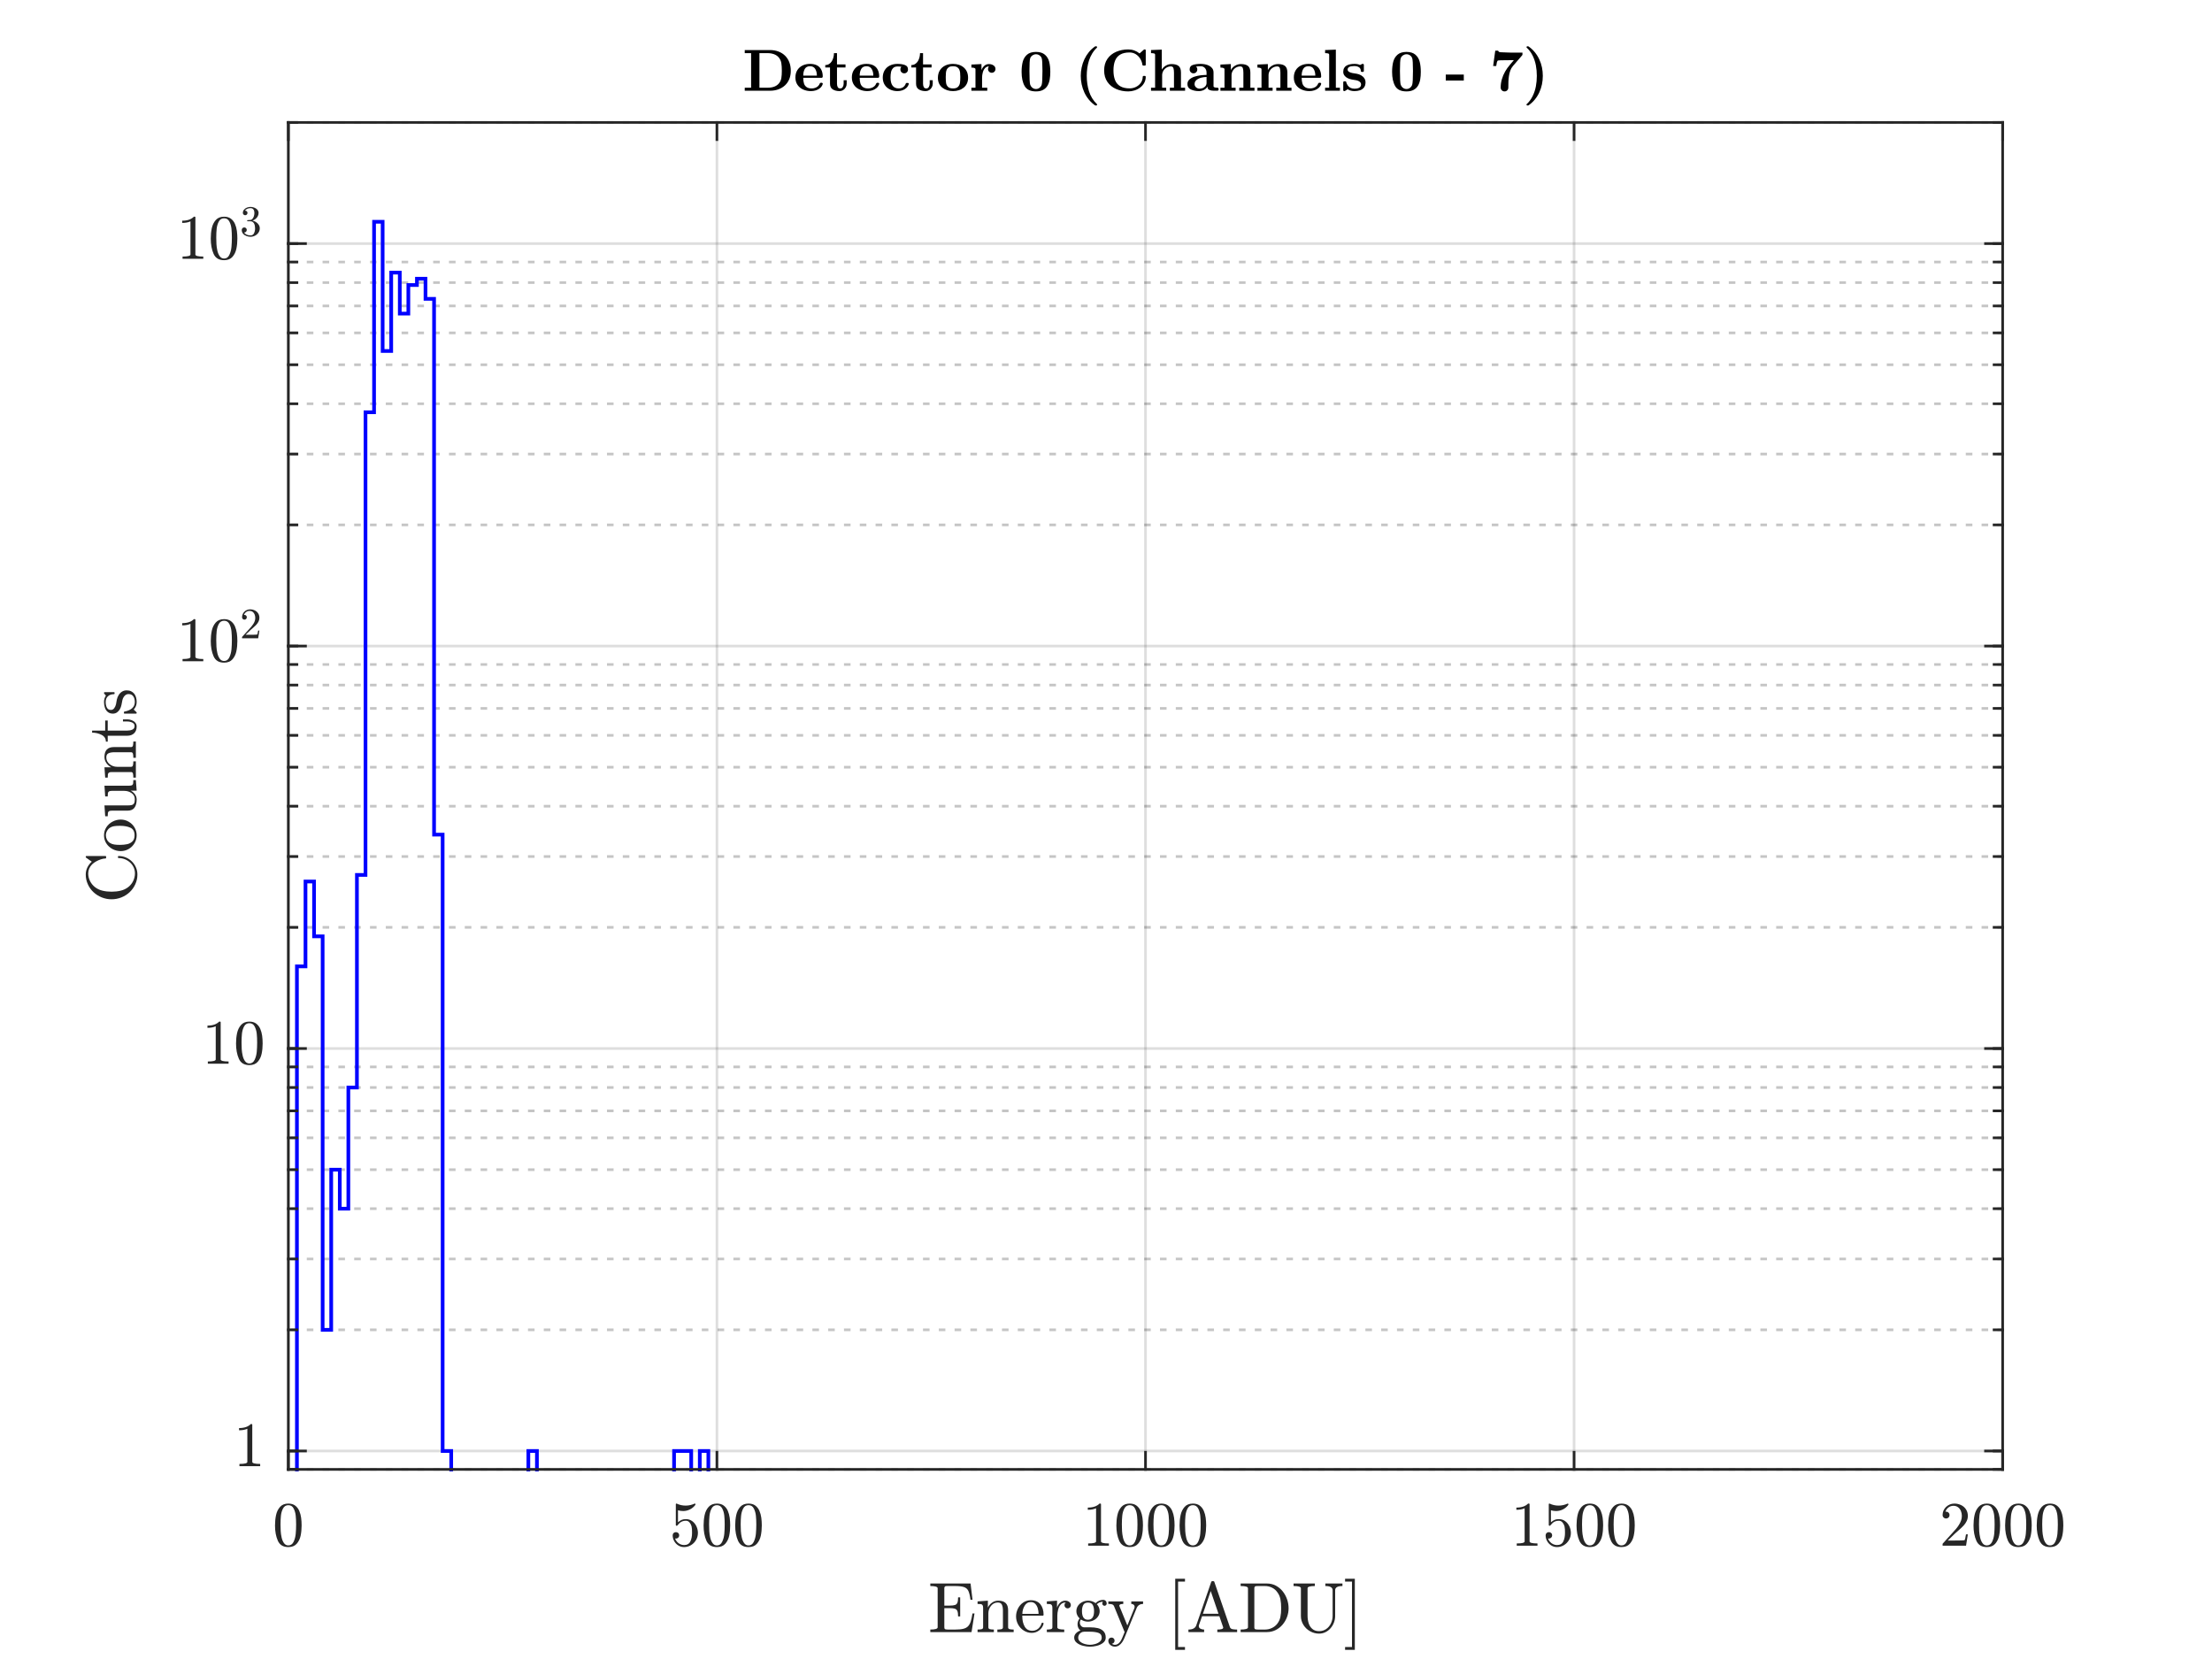 <?xml version="1.0"?>
<!DOCTYPE svg PUBLIC '-//W3C//DTD SVG 1.0//EN'
          'http://www.w3.org/TR/2001/REC-SVG-20010904/DTD/svg10.dtd'>
<svg xmlns:xlink="http://www.w3.org/1999/xlink" style="fill-opacity:1; color-rendering:auto; color-interpolation:auto; text-rendering:auto; stroke:black; stroke-linecap:square; stroke-miterlimit:10; shape-rendering:auto; stroke-opacity:1; fill:black; stroke-dasharray:none; font-weight:normal; stroke-width:1; font-family:'Dialog'; font-style:normal; stroke-linejoin:miter; font-size:12px; stroke-dashoffset:0; image-rendering:auto;" width="560" height="420" xmlns="http://www.w3.org/2000/svg"
><rect width="100%" height="100%" fill="#808080" stroke="none"/><!--Generated by the Batik Graphics2D SVG Generator--><defs id="genericDefs"
  /><g
  ><defs id="defs1"
    ><clipPath clipPathUnits="userSpaceOnUse" id="clipPath1"
      ><path d="M0 0 L560 0 L560 420 L0 420 L0 0 Z"
      /></clipPath
    ></defs
    ><g style="fill:white; stroke:white;"
    ><rect x="0" y="0" width="560" style="clip-path:url(#clipPath1); stroke:none;" height="420"
    /></g
    ><g style="fill:white; text-rendering:optimizeSpeed; color-rendering:optimizeSpeed; image-rendering:optimizeSpeed; shape-rendering:crispEdges; stroke:white; color-interpolation:sRGB;"
    ><rect x="0" width="560" height="420" y="0" style="stroke:none;"
      /><path style="stroke:none;" d="M73 372 L507 372 L507 31 L73 31 Z"
    /></g
    ><g style="stroke-linecap:butt; fill-opacity:0.149; fill:rgb(38,38,38); text-rendering:geometricPrecision; image-rendering:optimizeQuality; color-rendering:optimizeQuality; stroke-linejoin:round; stroke:rgb(38,38,38); color-interpolation:linearRGB; stroke-width:0.667; stroke-opacity:0.149;"
    ><line y2="31" style="fill:none;" x1="73" x2="73" y1="372"
      /><line y2="31" style="fill:none;" x1="181.5" x2="181.5" y1="372"
      /><line y2="31" style="fill:none;" x1="290" x2="290" y1="372"
      /><line y2="31" style="fill:none;" x1="398.5" x2="398.5" y1="372"
      /><line y2="31" style="fill:none;" x1="507" x2="507" y1="372"
    /></g
    ><g style="fill-opacity:0.251; color-rendering:optimizeQuality; color-interpolation:linearRGB; text-rendering:geometricPrecision; stroke:rgb(26,26,26); stroke-linecap:butt; stroke-miterlimit:1; stroke-opacity:0.251; fill:rgb(26,26,26); stroke-dasharray:1,3; stroke-width:0.667; stroke-linejoin:bevel; image-rendering:optimizeQuality;"
    ><line y2="372" style="fill:none;" x1="507" x2="73" y1="372"
      /><line y2="336.666" style="fill:none;" x1="507" x2="73" y1="336.666"
      /><line y2="318.724" style="fill:none;" x1="507" x2="73" y1="318.724"
      /><line y2="305.995" style="fill:none;" x1="507" x2="73" y1="305.995"
      /><line y2="296.121" style="fill:none;" x1="507" x2="73" y1="296.121"
      /><line y2="288.053" style="fill:none;" x1="507" x2="73" y1="288.053"
      /><line y2="281.232" style="fill:none;" x1="507" x2="73" y1="281.232"
      /><line y2="275.323" style="fill:none;" x1="507" x2="73" y1="275.323"
      /><line y2="270.111" style="fill:none;" x1="507" x2="73" y1="270.111"
      /><line y2="234.778" style="fill:none;" x1="507" x2="73" y1="234.778"
      /><line y2="216.836" style="fill:none;" x1="507" x2="73" y1="216.836"
      /><line y2="204.106" style="fill:none;" x1="507" x2="73" y1="204.106"
      /><line y2="194.232" style="fill:none;" x1="507" x2="73" y1="194.232"
      /><line y2="186.164" style="fill:none;" x1="507" x2="73" y1="186.164"
      /><line y2="179.343" style="fill:none;" x1="507" x2="73" y1="179.343"
      /><line y2="173.434" style="fill:none;" x1="507" x2="73" y1="173.434"
      /><line y2="168.222" style="fill:none;" x1="507" x2="73" y1="168.222"
      /><line y2="132.889" style="fill:none;" x1="507" x2="73" y1="132.889"
      /><line y2="114.947" style="fill:none;" x1="507" x2="73" y1="114.947"
      /><line y2="102.217" style="fill:none;" x1="507" x2="73" y1="102.217"
      /><line y2="92.343" style="fill:none;" x1="507" x2="73" y1="92.343"
      /><line y2="84.275" style="fill:none;" x1="507" x2="73" y1="84.275"
      /><line y2="77.454" style="fill:none;" x1="507" x2="73" y1="77.454"
      /><line y2="71.546" style="fill:none;" x1="507" x2="73" y1="71.546"
      /><line y2="66.334" style="fill:none;" x1="507" x2="73" y1="66.334"
      /><line y2="31" style="fill:none;" x1="507" x2="73" y1="31"
    /></g
    ><g style="stroke-linecap:butt; fill-opacity:0.149; fill:rgb(38,38,38); text-rendering:geometricPrecision; image-rendering:optimizeQuality; color-rendering:optimizeQuality; stroke-linejoin:round; stroke:rgb(38,38,38); color-interpolation:linearRGB; stroke-width:0.667; stroke-opacity:0.149;"
    ><line y2="367.338" style="fill:none;" x1="507" x2="73" y1="367.338"
      /><line y2="265.449" style="fill:none;" x1="507" x2="73" y1="265.449"
      /><line y2="163.56" style="fill:none;" x1="507" x2="73" y1="163.56"
      /><line y2="61.672" style="fill:none;" x1="507" x2="73" y1="61.672"
    /></g
    ><g transform="translate(290,28.25)" style="font-size:14.667px; text-rendering:geometricPrecision; color-rendering:optimizeQuality; image-rendering:optimizeQuality; font-family:'mwa_cmbx10'; color-interpolation:linearRGB;"
    ><path style="stroke:none;" d="M-101.457 -5.28 L-101.457 -6.046 L-99.848 -6.046 L-99.848 -14.796 L-101.457 -14.796 L-101.457 -15.577 L-95.067 -15.577 Q-93.895 -15.577 -92.91 -15.202 Q-91.926 -14.827 -91.231 -14.132 Q-90.535 -13.436 -90.168 -12.475 Q-89.801 -11.514 -89.801 -10.327 Q-89.801 -9.171 -90.176 -8.241 Q-90.551 -7.311 -91.262 -6.647 Q-91.973 -5.983 -92.942 -5.632 Q-93.91 -5.28 -95.067 -5.28 L-101.457 -5.28 ZM-97.738 -6.046 L-95.645 -6.046 Q-93.723 -6.046 -92.801 -7.139 Q-92.317 -7.733 -92.192 -8.483 Q-92.067 -9.233 -92.067 -10.327 Q-92.067 -11.483 -92.192 -12.257 Q-92.317 -13.03 -92.801 -13.655 Q-93.285 -14.249 -94.035 -14.522 Q-94.785 -14.796 -95.645 -14.796 L-97.738 -14.796 L-97.738 -6.046 Z"
      /><path style="stroke:none;" d="M-88.631 -8.655 Q-88.631 -9.702 -88.147 -10.483 Q-87.663 -11.264 -86.819 -11.671 Q-85.975 -12.077 -84.928 -12.077 Q-83.897 -12.077 -83.178 -11.71 Q-82.46 -11.343 -82.085 -10.616 Q-81.71 -9.889 -81.71 -8.843 Q-81.71 -8.639 -81.944 -8.546 L-86.647 -8.546 Q-86.647 -7.733 -86.467 -7.139 Q-86.288 -6.546 -85.803 -6.202 Q-85.319 -5.858 -84.491 -5.858 Q-84.085 -5.858 -83.655 -5.999 Q-83.225 -6.139 -82.913 -6.428 Q-82.6 -6.718 -82.46 -7.124 Q-82.366 -7.264 -82.225 -7.296 L-81.944 -7.296 Q-81.71 -7.249 -81.71 -7.046 Q-81.71 -7.03 -81.725 -6.936 Q-81.913 -6.358 -82.381 -5.96 Q-82.85 -5.561 -83.46 -5.374 Q-84.069 -5.186 -84.694 -5.186 Q-85.756 -5.186 -86.663 -5.585 Q-87.569 -5.983 -88.1 -6.764 Q-88.631 -7.546 -88.631 -8.655 ZM-86.647 -9.108 L-83.194 -9.108 Q-83.194 -10.093 -83.608 -10.788 Q-84.022 -11.483 -84.928 -11.483 Q-85.866 -11.483 -86.256 -10.796 Q-86.647 -10.108 -86.647 -9.108 Z"
      /><path style="stroke:none;" d="M-79.87 -7.046 L-79.87 -11.171 L-81.073 -11.171 L-81.073 -11.78 Q-80.526 -11.78 -80.096 -12.053 Q-79.666 -12.327 -79.401 -12.772 Q-79.135 -13.218 -79.002 -13.749 Q-78.87 -14.28 -78.87 -14.796 L-78.104 -14.796 L-78.104 -11.936 L-75.948 -11.936 L-75.948 -11.171 L-78.104 -11.171 L-78.104 -7.077 Q-78.104 -6.546 -77.924 -6.202 Q-77.745 -5.858 -77.26 -5.858 Q-76.854 -5.858 -76.635 -6.241 Q-76.416 -6.624 -76.416 -7.077 L-76.416 -7.936 L-75.651 -7.936 L-75.651 -7.046 Q-75.651 -6.561 -75.893 -6.132 Q-76.135 -5.702 -76.541 -5.444 Q-76.948 -5.186 -77.432 -5.186 Q-78.479 -5.186 -79.174 -5.616 Q-79.87 -6.046 -79.87 -7.046 Z"
      /><path style="stroke:none;" d="M-74.342 -8.655 Q-74.342 -9.702 -73.857 -10.483 Q-73.373 -11.264 -72.529 -11.671 Q-71.685 -12.077 -70.639 -12.077 Q-69.607 -12.077 -68.889 -11.71 Q-68.17 -11.343 -67.795 -10.616 Q-67.42 -9.889 -67.42 -8.843 Q-67.42 -8.639 -67.654 -8.546 L-72.357 -8.546 Q-72.357 -7.733 -72.178 -7.139 Q-71.998 -6.546 -71.514 -6.202 Q-71.029 -5.858 -70.201 -5.858 Q-69.795 -5.858 -69.365 -5.999 Q-68.935 -6.139 -68.623 -6.428 Q-68.31 -6.718 -68.17 -7.124 Q-68.076 -7.264 -67.935 -7.296 L-67.654 -7.296 Q-67.42 -7.249 -67.42 -7.046 Q-67.42 -7.03 -67.435 -6.936 Q-67.623 -6.358 -68.092 -5.96 Q-68.56 -5.561 -69.17 -5.374 Q-69.779 -5.186 -70.404 -5.186 Q-71.467 -5.186 -72.373 -5.585 Q-73.279 -5.983 -73.81 -6.764 Q-74.342 -7.546 -74.342 -8.655 ZM-72.357 -9.108 L-68.904 -9.108 Q-68.904 -10.093 -69.318 -10.788 Q-69.732 -11.483 -70.639 -11.483 Q-71.576 -11.483 -71.967 -10.796 Q-72.357 -10.108 -72.357 -9.108 Z"
      /><path style="stroke:none;" d="M-66.517 -8.608 Q-66.517 -9.671 -66.033 -10.468 Q-65.549 -11.264 -64.697 -11.671 Q-63.846 -12.077 -62.783 -12.077 Q-61.721 -12.077 -60.924 -11.796 Q-60.127 -11.514 -60.127 -10.671 Q-60.127 -10.249 -60.392 -9.968 Q-60.658 -9.686 -61.08 -9.686 Q-61.502 -9.686 -61.775 -9.968 Q-62.049 -10.249 -62.049 -10.671 Q-62.049 -11.139 -61.783 -11.358 Q-62.189 -11.421 -62.767 -11.421 Q-63.517 -11.421 -63.908 -11.007 Q-64.299 -10.593 -64.424 -9.983 Q-64.549 -9.374 -64.549 -8.624 Q-64.549 -5.858 -62.439 -5.858 Q-62.033 -5.858 -61.681 -5.999 Q-61.33 -6.139 -61.064 -6.436 Q-60.799 -6.733 -60.674 -7.124 Q-60.611 -7.218 -60.502 -7.249 L-60.111 -7.249 Q-59.924 -7.186 -59.924 -7.046 Q-59.924 -7.03 -59.939 -6.952 Q-60.127 -6.358 -60.564 -5.96 Q-61.002 -5.561 -61.58 -5.374 Q-62.158 -5.186 -62.783 -5.186 Q-63.814 -5.186 -64.674 -5.593 Q-65.533 -5.999 -66.025 -6.772 Q-66.517 -7.546 -66.517 -8.608 Z"
      /><path style="stroke:none;" d="M-58.084 -7.046 L-58.084 -11.171 L-59.287 -11.171 L-59.287 -11.78 Q-58.74 -11.78 -58.31 -12.053 Q-57.88 -12.327 -57.615 -12.772 Q-57.349 -13.218 -57.217 -13.749 Q-57.084 -14.28 -57.084 -14.796 L-56.318 -14.796 L-56.318 -11.936 L-54.162 -11.936 L-54.162 -11.171 L-56.318 -11.171 L-56.318 -7.077 Q-56.318 -6.546 -56.138 -6.202 Q-55.959 -5.858 -55.474 -5.858 Q-55.068 -5.858 -54.849 -6.241 Q-54.63 -6.624 -54.63 -7.077 L-54.63 -7.936 L-53.865 -7.936 L-53.865 -7.046 Q-53.865 -6.561 -54.107 -6.132 Q-54.349 -5.702 -54.755 -5.444 Q-55.162 -5.186 -55.646 -5.186 Q-56.693 -5.186 -57.388 -5.616 Q-58.084 -6.046 -58.084 -7.046 Z"
      /><path style="stroke:none;" d="M-52.556 -8.546 Q-52.556 -9.655 -52.056 -10.452 Q-51.556 -11.249 -50.688 -11.663 Q-49.821 -12.077 -48.728 -12.077 Q-47.915 -12.077 -47.22 -11.843 Q-46.524 -11.608 -46.001 -11.155 Q-45.478 -10.702 -45.196 -10.046 Q-44.915 -9.389 -44.915 -8.546 Q-44.915 -7.733 -45.212 -7.1 Q-45.509 -6.468 -46.04 -6.046 Q-46.571 -5.624 -47.267 -5.405 Q-47.962 -5.186 -48.728 -5.186 Q-49.509 -5.186 -50.196 -5.405 Q-50.884 -5.624 -51.423 -6.046 Q-51.962 -6.468 -52.259 -7.1 Q-52.556 -7.733 -52.556 -8.546 ZM-48.728 -5.858 Q-47.884 -5.858 -47.478 -6.257 Q-47.071 -6.655 -46.978 -7.233 Q-46.884 -7.811 -46.884 -8.749 Q-46.884 -9.436 -46.938 -9.874 Q-46.993 -10.311 -47.157 -10.671 Q-47.321 -11.03 -47.704 -11.257 Q-48.087 -11.483 -48.728 -11.483 Q-49.384 -11.483 -49.759 -11.257 Q-50.134 -11.03 -50.306 -10.663 Q-50.478 -10.296 -50.524 -9.827 Q-50.571 -9.358 -50.571 -8.749 Q-50.571 -7.811 -50.485 -7.233 Q-50.399 -6.655 -49.993 -6.257 Q-49.587 -5.858 -48.728 -5.858 Z"
      /><path style="stroke:none;" d="M-44.075 -5.28 L-44.075 -6.046 L-43.044 -6.046 L-43.044 -10.718 Q-43.044 -11.139 -44.075 -11.139 L-44.075 -11.905 L-41.529 -12.03 L-41.529 -10.499 Q-41.263 -11.186 -40.786 -11.608 Q-40.31 -12.03 -39.638 -12.03 Q-38.997 -12.03 -38.49 -11.702 Q-37.982 -11.374 -37.982 -10.78 Q-37.982 -10.389 -38.247 -10.108 Q-38.513 -9.827 -38.919 -9.827 Q-39.325 -9.827 -39.599 -10.108 Q-39.872 -10.389 -39.872 -10.78 Q-39.872 -11.171 -39.622 -11.436 Q-40.263 -11.436 -40.654 -10.975 Q-41.044 -10.514 -41.208 -9.858 Q-41.372 -9.202 -41.372 -8.593 L-41.372 -6.046 L-40.06 -6.046 L-40.06 -5.28 L-44.075 -5.28 Z"
      /><path style="stroke:none;" d="M-27.726 -5.108 Q-29.82 -5.108 -30.593 -6.46 Q-31.366 -7.811 -31.366 -10.046 Q-31.366 -11.514 -31.077 -12.616 Q-30.788 -13.718 -29.984 -14.413 Q-29.179 -15.108 -27.726 -15.108 Q-26.288 -15.108 -25.476 -14.413 Q-24.663 -13.718 -24.382 -12.608 Q-24.101 -11.499 -24.101 -10.046 Q-24.101 -8.999 -24.249 -8.139 Q-24.398 -7.28 -24.788 -6.593 Q-25.179 -5.905 -25.905 -5.507 Q-26.632 -5.108 -27.726 -5.108 ZM-29.179 -6.764 Q-28.991 -6.296 -28.601 -6.007 Q-28.21 -5.718 -27.726 -5.718 Q-27.241 -5.718 -26.851 -6.007 Q-26.46 -6.296 -26.288 -6.764 Q-26.085 -7.358 -26.085 -10.311 Q-26.085 -13.014 -26.288 -13.546 Q-26.46 -13.983 -26.851 -14.249 Q-27.241 -14.514 -27.726 -14.514 Q-28.195 -14.514 -28.593 -14.249 Q-28.991 -13.983 -29.179 -13.546 Q-29.382 -13.014 -29.382 -10.311 Q-29.382 -7.358 -29.179 -6.764 Z"
      /><path style="stroke:none;" d="M-12.764 -1.577 Q-13.639 -2.186 -14.327 -3.014 Q-15.014 -3.843 -15.475 -4.835 Q-15.936 -5.827 -16.163 -6.905 Q-16.389 -7.983 -16.389 -9.046 Q-16.389 -10.093 -16.163 -11.178 Q-15.936 -12.264 -15.467 -13.257 Q-14.998 -14.249 -14.327 -15.069 Q-13.655 -15.889 -12.764 -16.499 Q-12.748 -16.514 -12.655 -16.53 L-12.436 -16.53 Q-12.248 -16.483 -12.248 -16.311 Q-12.248 -16.233 -12.295 -16.186 Q-12.998 -15.53 -13.506 -14.686 Q-14.014 -13.843 -14.303 -12.936 Q-14.592 -12.03 -14.733 -11.053 Q-14.873 -10.077 -14.873 -9.046 Q-14.873 -8.014 -14.733 -7.038 Q-14.592 -6.061 -14.303 -5.139 Q-14.014 -4.218 -13.506 -3.382 Q-12.998 -2.546 -12.295 -1.889 Q-12.248 -1.827 -12.248 -1.764 Q-12.248 -1.593 -12.436 -1.546 L-12.655 -1.546 Q-12.748 -1.561 -12.764 -1.577 Z"
      /><path style="stroke:none;" d="M-10.47 -10.421 Q-10.47 -12.139 -9.65 -13.335 Q-8.83 -14.53 -7.431 -15.132 Q-6.033 -15.733 -4.377 -15.733 Q-2.752 -15.733 -1.502 -14.718 L-0.424 -15.671 Q-0.377 -15.718 -0.283 -15.733 L-0.111 -15.733 Q0.029 -15.702 0.061 -15.561 L0.061 -11.843 Q0.029 -11.671 -0.111 -11.639 L-0.596 -11.639 Q-0.752 -11.671 -0.783 -11.843 Q-0.892 -12.671 -1.338 -13.389 Q-1.783 -14.108 -2.478 -14.538 Q-3.174 -14.968 -4.033 -14.968 Q-5.502 -14.968 -6.408 -14.428 Q-7.314 -13.889 -7.713 -12.874 Q-8.111 -11.858 -8.111 -10.421 Q-8.111 -8.968 -7.705 -7.96 Q-7.299 -6.952 -6.385 -6.413 Q-5.471 -5.874 -4.002 -5.874 Q-3.158 -5.874 -2.392 -6.257 Q-1.627 -6.639 -1.166 -7.311 Q-0.705 -7.983 -0.705 -8.843 Q-0.658 -8.999 -0.502 -9.03 L-0.111 -9.03 Q0.061 -8.983 0.061 -8.796 Q0.061 -7.968 -0.322 -7.272 Q-0.705 -6.577 -1.345 -6.093 Q-1.986 -5.608 -2.783 -5.358 Q-3.58 -5.108 -4.377 -5.108 Q-6.033 -5.108 -7.431 -5.718 Q-8.83 -6.327 -9.65 -7.522 Q-10.47 -8.718 -10.47 -10.421 Z"
      /><path style="stroke:none;" d="M1.398 -5.28 L1.398 -6.046 L2.43 -6.046 L2.43 -14.389 Q2.43 -14.655 2.141 -14.725 Q1.852 -14.796 1.398 -14.796 L1.398 -15.577 L4.117 -15.686 L4.117 -10.639 Q4.508 -11.264 5.164 -11.647 Q5.82 -12.03 6.602 -12.03 Q7.789 -12.03 8.383 -11.546 Q8.977 -11.061 8.977 -9.889 L8.977 -6.046 L10.023 -6.046 L10.023 -5.28 L6.164 -5.28 L6.164 -6.046 L7.211 -6.046 L7.211 -9.843 Q7.211 -10.53 7.078 -10.983 Q6.945 -11.436 6.414 -11.436 Q5.805 -11.436 5.297 -11.124 Q4.789 -10.811 4.5 -10.296 Q4.211 -9.78 4.211 -9.202 L4.211 -6.046 L5.242 -6.046 L5.242 -5.28 L1.398 -5.28 Z"
      /><path style="stroke:none;" d="M10.613 -6.952 Q10.613 -7.671 11.128 -8.132 Q11.644 -8.593 12.402 -8.843 Q13.159 -9.093 13.98 -9.186 Q14.8 -9.28 15.456 -9.28 L15.456 -9.843 Q15.456 -10.561 15.05 -11.022 Q14.644 -11.483 13.941 -11.483 Q13.238 -11.483 12.8 -11.389 Q13.113 -11.108 13.113 -10.671 Q13.113 -10.249 12.839 -9.968 Q12.566 -9.686 12.144 -9.686 Q11.738 -9.686 11.456 -9.975 Q11.175 -10.264 11.175 -10.671 Q11.175 -11.546 11.995 -11.811 Q12.816 -12.077 13.956 -12.077 Q14.519 -12.077 15.081 -11.968 Q15.644 -11.858 16.136 -11.6 Q16.628 -11.343 16.925 -10.921 Q17.222 -10.499 17.222 -9.889 L17.222 -6.405 Q17.222 -6.046 18.253 -6.046 Q18.456 -5.999 18.503 -5.811 L18.503 -5.514 Q18.456 -5.327 18.253 -5.28 L17.222 -5.28 Q16.644 -5.28 16.175 -5.483 Q15.706 -5.686 15.706 -6.186 L15.706 -6.358 Q15.394 -5.78 14.792 -5.483 Q14.191 -5.186 13.503 -5.186 Q12.394 -5.186 11.503 -5.593 Q10.613 -5.999 10.613 -6.952 ZM12.425 -6.952 Q12.425 -6.452 12.816 -6.124 Q13.206 -5.796 13.706 -5.796 Q14.128 -5.796 14.534 -5.968 Q14.941 -6.139 15.198 -6.475 Q15.456 -6.811 15.456 -7.249 L15.456 -8.764 Q14.816 -8.764 14.113 -8.585 Q13.409 -8.405 12.917 -8.007 Q12.425 -7.608 12.425 -6.952 Z"
      /><path style="stroke:none;" d="M18.968 -5.28 L18.968 -6.046 L19.999 -6.046 L19.999 -10.718 Q19.999 -11.139 18.968 -11.139 L18.968 -11.905 L21.608 -12.03 L21.608 -10.499 Q21.983 -11.218 22.679 -11.624 Q23.374 -12.03 24.171 -12.03 Q25.358 -12.03 25.952 -11.546 Q26.546 -11.061 26.546 -9.889 L26.546 -6.046 L27.593 -6.046 L27.593 -5.28 L23.733 -5.28 L23.733 -6.046 L24.78 -6.046 L24.78 -9.843 Q24.78 -10.53 24.647 -10.983 Q24.515 -11.436 23.983 -11.436 Q23.374 -11.436 22.866 -11.124 Q22.358 -10.811 22.069 -10.296 Q21.78 -9.78 21.78 -9.202 L21.78 -6.046 L22.811 -6.046 L22.811 -5.28 L18.968 -5.28 Z"
      /><path style="stroke:none;" d="M28.338 -5.28 L28.338 -6.046 L29.369 -6.046 L29.369 -10.718 Q29.369 -11.139 28.338 -11.139 L28.338 -11.905 L30.979 -12.03 L30.979 -10.499 Q31.354 -11.218 32.049 -11.624 Q32.744 -12.03 33.541 -12.03 Q34.729 -12.03 35.322 -11.546 Q35.916 -11.061 35.916 -9.889 L35.916 -6.046 L36.963 -6.046 L36.963 -5.28 L33.104 -5.28 L33.104 -6.046 L34.151 -6.046 L34.151 -9.843 Q34.151 -10.53 34.018 -10.983 Q33.885 -11.436 33.354 -11.436 Q32.744 -11.436 32.236 -11.124 Q31.729 -10.811 31.44 -10.296 Q31.151 -9.78 31.151 -9.202 L31.151 -6.046 L32.182 -6.046 L32.182 -5.28 L28.338 -5.28 Z"
      /><path style="stroke:none;" d="M37.552 -8.655 Q37.552 -9.702 38.036 -10.483 Q38.521 -11.264 39.365 -11.671 Q40.208 -12.077 41.255 -12.077 Q42.286 -12.077 43.005 -11.71 Q43.724 -11.343 44.099 -10.616 Q44.474 -9.889 44.474 -8.843 Q44.474 -8.639 44.24 -8.546 L39.536 -8.546 Q39.536 -7.733 39.716 -7.139 Q39.896 -6.546 40.38 -6.202 Q40.865 -5.858 41.693 -5.858 Q42.099 -5.858 42.529 -5.999 Q42.958 -6.139 43.271 -6.428 Q43.583 -6.718 43.724 -7.124 Q43.818 -7.264 43.958 -7.296 L44.24 -7.296 Q44.474 -7.249 44.474 -7.046 Q44.474 -7.03 44.458 -6.936 Q44.271 -6.358 43.802 -5.96 Q43.333 -5.561 42.724 -5.374 Q42.115 -5.186 41.49 -5.186 Q40.427 -5.186 39.521 -5.585 Q38.615 -5.983 38.083 -6.764 Q37.552 -7.546 37.552 -8.655 ZM39.536 -9.108 L42.99 -9.108 Q42.99 -10.093 42.576 -10.788 Q42.161 -11.483 41.255 -11.483 Q40.318 -11.483 39.927 -10.796 Q39.536 -10.108 39.536 -9.108 Z"
      /><path style="stroke:none;" d="M45.47 -5.28 L45.47 -6.046 L46.501 -6.046 L46.501 -14.389 Q46.501 -14.655 46.212 -14.725 Q45.923 -14.796 45.47 -14.796 L45.47 -15.577 L48.189 -15.686 L48.189 -6.046 L49.22 -6.046 L49.22 -5.28 L45.47 -5.28 Z"
      /><path style="stroke:none;" d="M50.062 -5.389 L50.062 -7.468 Q50.093 -7.608 50.249 -7.655 L50.64 -7.655 Q50.78 -7.624 50.796 -7.53 Q50.921 -7.014 51.202 -6.616 Q51.483 -6.218 51.905 -6.007 Q52.327 -5.796 52.89 -5.796 Q54.577 -5.796 54.577 -6.889 Q54.577 -7.186 54.382 -7.405 Q54.187 -7.624 53.898 -7.757 Q53.608 -7.889 53.343 -7.936 L52.218 -8.124 Q51.655 -8.233 51.171 -8.468 Q50.687 -8.702 50.374 -9.116 Q50.062 -9.53 50.062 -10.077 Q50.062 -10.655 50.304 -11.061 Q50.546 -11.468 50.952 -11.678 Q51.358 -11.889 51.843 -11.983 Q52.327 -12.077 52.89 -12.077 Q53.765 -12.077 54.312 -11.796 L54.858 -12.061 L54.905 -12.077 L55.093 -12.077 Q55.233 -12.046 55.28 -11.889 L55.28 -10.249 Q55.233 -10.093 55.093 -10.046 L54.702 -10.046 Q54.546 -10.093 54.515 -10.249 Q54.515 -10.921 54.046 -11.225 Q53.577 -11.53 52.858 -11.53 Q51.171 -11.53 51.171 -10.639 Q51.171 -10.014 52.343 -9.764 L53.483 -9.577 Q54.046 -9.483 54.562 -9.194 Q55.077 -8.905 55.39 -8.444 Q55.702 -7.983 55.702 -7.405 Q55.702 -6.608 55.319 -6.108 Q54.937 -5.608 54.304 -5.397 Q53.671 -5.186 52.89 -5.186 Q51.89 -5.186 51.187 -5.655 L50.468 -5.202 L50.421 -5.186 L50.249 -5.186 Q50.093 -5.233 50.062 -5.389 Z"
      /><path style="stroke:none;" d="M66.071 -5.108 Q63.977 -5.108 63.204 -6.46 Q62.43 -7.811 62.43 -10.046 Q62.43 -11.514 62.719 -12.616 Q63.009 -13.718 63.813 -14.413 Q64.618 -15.108 66.071 -15.108 Q67.509 -15.108 68.321 -14.413 Q69.134 -13.718 69.415 -12.608 Q69.696 -11.499 69.696 -10.046 Q69.696 -8.999 69.548 -8.139 Q69.399 -7.28 69.009 -6.593 Q68.618 -5.905 67.891 -5.507 Q67.165 -5.108 66.071 -5.108 ZM64.618 -6.764 Q64.805 -6.296 65.196 -6.007 Q65.587 -5.718 66.071 -5.718 Q66.555 -5.718 66.946 -6.007 Q67.337 -6.296 67.509 -6.764 Q67.712 -7.358 67.712 -10.311 Q67.712 -13.014 67.509 -13.546 Q67.337 -13.983 66.946 -14.249 Q66.555 -14.514 66.071 -14.514 Q65.602 -14.514 65.204 -14.249 Q64.805 -13.983 64.618 -13.546 Q64.415 -13.014 64.415 -10.311 Q64.415 -7.358 64.618 -6.764 Z"
      /><path style="stroke:none;" d="M76.017 -7.858 L76.017 -9.374 L80.58 -9.374 L80.58 -7.858 L76.017 -7.858 Z"
      /><path style="stroke:none;" d="M89.918 -6.093 Q89.918 -7.124 90.215 -8.171 Q90.512 -9.218 91.043 -10.139 Q91.574 -11.061 92.293 -11.889 L93.246 -13.014 L92.199 -13.014 Q89.246 -13.014 89.168 -12.905 Q88.918 -12.655 88.793 -11.546 L88.012 -11.546 L88.543 -15.421 L89.308 -15.421 L89.308 -15.374 Q89.308 -15.218 89.496 -15.124 Q89.683 -15.03 89.871 -15.03 Q90.137 -15.014 90.551 -14.999 Q90.965 -14.983 91.621 -14.96 Q92.277 -14.936 92.34 -14.936 L95.433 -14.936 L95.433 -14.421 Q95.402 -14.311 95.371 -14.264 L93.012 -11.53 Q92.59 -11.03 92.355 -10.382 Q92.121 -9.733 92.012 -9.007 Q91.902 -8.28 91.879 -7.639 Q91.855 -6.999 91.855 -6.093 Q91.855 -5.671 91.582 -5.389 Q91.308 -5.108 90.902 -5.108 Q90.48 -5.108 90.199 -5.397 Q89.918 -5.686 89.918 -6.093 Z"
      /><path style="stroke:none;" d="M96.648 -1.546 Q96.445 -1.593 96.445 -1.764 Q96.445 -1.858 96.507 -1.889 Q97.429 -2.733 98.007 -3.913 Q98.585 -5.093 98.828 -6.374 Q99.07 -7.655 99.07 -9.046 Q99.07 -10.421 98.828 -11.71 Q98.585 -12.999 98.007 -14.171 Q97.429 -15.343 96.507 -16.186 Q96.445 -16.249 96.445 -16.311 Q96.445 -16.483 96.648 -16.53 L96.867 -16.53 Q96.96 -16.499 96.96 -16.499 Q97.835 -15.905 98.531 -15.061 Q99.226 -14.218 99.687 -13.233 Q100.148 -12.249 100.367 -11.194 Q100.585 -10.139 100.585 -9.046 Q100.585 -7.936 100.367 -6.889 Q100.148 -5.843 99.695 -4.858 Q99.242 -3.874 98.539 -3.022 Q97.835 -2.171 96.96 -1.577 Q96.96 -1.577 96.867 -1.546 L96.648 -1.546 Z"
    /></g
    ><g style="fill:blue; text-rendering:geometricPrecision; color-rendering:optimizeQuality; image-rendering:optimizeQuality; stroke:blue; color-interpolation:linearRGB; stroke-width:0.933;"
    ><path d="M75.17 372.041 L75.17 244.652 L77.34 244.652 L77.34 223.168 L79.51 223.168 L79.51 237.047 L81.68 237.047 L81.68 336.666 L83.85 336.666 L83.85 296.121 L86.02 296.121 L86.02 305.995 L88.19 305.995 L88.19 275.323 L90.36 275.323 L90.36 221.498 L92.53 221.498 L92.53 104.371 L94.7 104.371 L94.7 56.146 L96.87 56.146 L96.87 88.856 L99.04 88.856 L99.04 69.019 L101.21 69.019 L101.21 79.393 L103.38 79.393 L103.38 72.158 L105.55 72.158 L105.55 70.561 L107.72 70.561 L107.72 75.658 L109.89 75.658 L109.89 211.297 L112.06 211.297 L112.06 367.338 L114.23 367.338 L114.23 372.041" style="fill:none; fill-rule:evenodd;"
      /><path d="M133.76 372.041 L133.76 367.338 L135.93 367.338 L135.93 372.041" style="fill:none; fill-rule:evenodd;"
      /><path d="M170.65 372.041 L170.65 367.338 L172.82 367.338 L172.82 367.338 L174.99 367.338 L174.99 372.041" style="fill:none; fill-rule:evenodd;"
      /><path d="M177.16 372.041 L177.16 367.338 L179.33 367.338 L179.33 372.041" style="fill:none; fill-rule:evenodd;"
    /></g
    ><g style="fill:rgb(38,38,38); text-rendering:geometricPrecision; image-rendering:optimizeQuality; color-rendering:optimizeQuality; stroke-linejoin:round; stroke:rgb(38,38,38); color-interpolation:linearRGB; stroke-width:0.667;"
    ><line y2="372" style="fill:none;" x1="73" x2="507" y1="372"
      /><line y2="31" style="fill:none;" x1="73" x2="507" y1="31"
      /><line y2="367.66" style="fill:none;" x1="73" x2="73" y1="372"
      /><line y2="367.66" style="fill:none;" x1="181.5" x2="181.5" y1="372"
      /><line y2="367.66" style="fill:none;" x1="290" x2="290" y1="372"
      /><line y2="367.66" style="fill:none;" x1="398.5" x2="398.5" y1="372"
      /><line y2="367.66" style="fill:none;" x1="507" x2="507" y1="372"
      /><line y2="35.34" style="fill:none;" x1="73" x2="73" y1="31"
      /><line y2="35.34" style="fill:none;" x1="181.5" x2="181.5" y1="31"
      /><line y2="35.34" style="fill:none;" x1="290" x2="290" y1="31"
      /><line y2="35.34" style="fill:none;" x1="398.5" x2="398.5" y1="31"
      /><line y2="35.34" style="fill:none;" x1="507" x2="507" y1="31"
    /></g
    ><g transform="translate(73,377.867)" style="font-size:16px; fill:rgb(38,38,38); text-rendering:geometricPrecision; image-rendering:optimizeQuality; color-rendering:optimizeQuality; font-family:'mwa_cmr10'; stroke:rgb(38,38,38); color-interpolation:linearRGB;"
    ><path style="stroke:none;" d="M-0 13.799 Q-1.953 13.799 -2.664 12.182 Q-3.375 10.565 -3.375 8.331 Q-3.375 6.94 -3.117 5.713 Q-2.859 4.487 -2.109 3.635 Q-1.359 2.784 -0 2.784 Q1.062 2.784 1.734 3.299 Q2.406 3.815 2.758 4.627 Q3.109 5.44 3.234 6.377 Q3.359 7.315 3.359 8.331 Q3.359 9.706 3.109 10.909 Q2.859 12.112 2.117 12.956 Q1.375 13.799 -0 13.799 ZM-0 13.377 Q0.891 13.377 1.328 12.463 Q1.766 11.549 1.867 10.44 Q1.969 9.331 1.969 8.081 Q1.969 6.877 1.867 5.862 Q1.766 4.846 1.336 4.018 Q0.906 3.19 -0 3.19 Q-0.906 3.19 -1.344 4.018 Q-1.781 4.846 -1.883 5.862 Q-1.984 6.877 -1.984 8.081 Q-1.984 8.971 -1.938 9.76 Q-1.891 10.549 -1.703 11.385 Q-1.516 12.221 -1.102 12.799 Q-0.688 13.377 -0 13.377 Z"
    /></g
    ><g transform="translate(181.5,377.867)" style="font-size:16px; fill:rgb(38,38,38); text-rendering:geometricPrecision; image-rendering:optimizeQuality; color-rendering:optimizeQuality; font-family:'mwa_cmr10'; stroke:rgb(38,38,38); color-interpolation:linearRGB;"
    ><path style="stroke:none;" d="M-10.609 11.612 Q-10.438 12.081 -10.102 12.463 Q-9.766 12.846 -9.297 13.065 Q-8.828 13.284 -8.328 13.284 Q-7.172 13.284 -6.734 12.385 Q-6.297 11.487 -6.297 10.206 Q-6.297 9.643 -6.32 9.268 Q-6.344 8.893 -6.422 8.534 Q-6.578 7.971 -6.945 7.549 Q-7.312 7.127 -7.859 7.127 Q-8.391 7.127 -8.781 7.292 Q-9.172 7.456 -9.414 7.674 Q-9.656 7.893 -9.844 8.135 Q-10.031 8.377 -10.078 8.393 L-10.25 8.393 Q-10.297 8.393 -10.352 8.346 Q-10.406 8.299 -10.406 8.252 L-10.406 2.909 Q-10.406 2.862 -10.359 2.823 Q-10.312 2.784 -10.25 2.784 L-10.203 2.784 Q-9.125 3.299 -7.922 3.299 Q-6.734 3.299 -5.625 2.784 L-5.578 2.784 Q-5.531 2.784 -5.484 2.823 Q-5.438 2.862 -5.438 2.909 L-5.438 3.049 Q-5.438 3.127 -5.469 3.127 Q-6.016 3.862 -6.836 4.268 Q-7.656 4.674 -8.547 4.674 Q-9.188 4.674 -9.859 4.487 L-9.859 7.518 Q-9.328 7.081 -8.906 6.901 Q-8.484 6.721 -7.844 6.721 Q-6.953 6.721 -6.258 7.229 Q-5.562 7.737 -5.188 8.549 Q-4.812 9.362 -4.812 10.221 Q-4.812 11.174 -5.281 11.995 Q-5.75 12.815 -6.562 13.307 Q-7.375 13.799 -8.328 13.799 Q-9.125 13.799 -9.781 13.385 Q-10.438 12.971 -10.82 12.284 Q-11.203 11.596 -11.203 10.831 Q-11.203 10.471 -10.969 10.245 Q-10.734 10.018 -10.375 10.018 Q-10.031 10.018 -9.789 10.245 Q-9.547 10.471 -9.547 10.831 Q-9.547 11.174 -9.789 11.409 Q-10.031 11.643 -10.375 11.643 Q-10.438 11.643 -10.508 11.635 Q-10.578 11.627 -10.609 11.612 Z"
      /><path style="stroke:none;" d="M-0 13.799 Q-1.953 13.799 -2.664 12.182 Q-3.375 10.565 -3.375 8.331 Q-3.375 6.94 -3.117 5.713 Q-2.859 4.487 -2.109 3.635 Q-1.359 2.784 -0 2.784 Q1.062 2.784 1.734 3.299 Q2.406 3.815 2.758 4.627 Q3.109 5.44 3.234 6.377 Q3.359 7.315 3.359 8.331 Q3.359 9.706 3.109 10.909 Q2.859 12.112 2.117 12.956 Q1.375 13.799 -0 13.799 ZM-0 13.377 Q0.891 13.377 1.328 12.463 Q1.766 11.549 1.867 10.44 Q1.969 9.331 1.969 8.081 Q1.969 6.877 1.867 5.862 Q1.766 4.846 1.336 4.018 Q0.906 3.19 -0 3.19 Q-0.906 3.19 -1.344 4.018 Q-1.781 4.846 -1.883 5.862 Q-1.984 6.877 -1.984 8.081 Q-1.984 8.971 -1.938 9.76 Q-1.891 10.549 -1.703 11.385 Q-1.516 12.221 -1.102 12.799 Q-0.688 13.377 -0 13.377 Z"
      /><path style="stroke:none;" d="M8 13.799 Q6.047 13.799 5.336 12.182 Q4.625 10.565 4.625 8.331 Q4.625 6.94 4.883 5.713 Q5.141 4.487 5.891 3.635 Q6.641 2.784 8 2.784 Q9.062 2.784 9.734 3.299 Q10.406 3.815 10.758 4.627 Q11.109 5.44 11.234 6.377 Q11.359 7.315 11.359 8.331 Q11.359 9.706 11.109 10.909 Q10.859 12.112 10.117 12.956 Q9.375 13.799 8 13.799 ZM8 13.377 Q8.891 13.377 9.328 12.463 Q9.766 11.549 9.867 10.44 Q9.969 9.331 9.969 8.081 Q9.969 6.877 9.867 5.862 Q9.766 4.846 9.336 4.018 Q8.906 3.19 8 3.19 Q7.094 3.19 6.656 4.018 Q6.219 4.846 6.117 5.862 Q6.016 6.877 6.016 8.081 Q6.016 8.971 6.062 9.76 Q6.109 10.549 6.297 11.385 Q6.484 12.221 6.899 12.799 Q7.312 13.377 8 13.377 Z"
    /></g
    ><g transform="translate(290,377.867)" style="font-size:16px; fill:rgb(38,38,38); text-rendering:geometricPrecision; image-rendering:optimizeQuality; color-rendering:optimizeQuality; font-family:'mwa_cmr10'; stroke:rgb(38,38,38); color-interpolation:linearRGB;"
    ><path style="stroke:none;" d="M-14.516 13.44 L-14.516 12.877 Q-12.516 12.877 -12.516 12.362 L-12.516 3.971 Q-13.344 4.362 -14.609 4.362 L-14.609 3.799 Q-12.641 3.799 -11.641 2.784 L-11.422 2.784 Q-11.359 2.784 -11.312 2.823 Q-11.266 2.862 -11.266 2.924 L-11.266 12.362 Q-11.266 12.877 -9.266 12.877 L-9.266 13.44 L-14.516 13.44 Z"
      /><path style="stroke:none;" d="M-4 13.799 Q-5.953 13.799 -6.664 12.182 Q-7.375 10.565 -7.375 8.331 Q-7.375 6.94 -7.117 5.713 Q-6.859 4.487 -6.109 3.635 Q-5.359 2.784 -4 2.784 Q-2.938 2.784 -2.266 3.299 Q-1.594 3.815 -1.242 4.627 Q-0.891 5.44 -0.766 6.377 Q-0.641 7.315 -0.641 8.331 Q-0.641 9.706 -0.891 10.909 Q-1.141 12.112 -1.883 12.956 Q-2.625 13.799 -4 13.799 ZM-4 13.377 Q-3.109 13.377 -2.672 12.463 Q-2.234 11.549 -2.133 10.44 Q-2.031 9.331 -2.031 8.081 Q-2.031 6.877 -2.133 5.862 Q-2.234 4.846 -2.664 4.018 Q-3.094 3.19 -4 3.19 Q-4.906 3.19 -5.344 4.018 Q-5.781 4.846 -5.883 5.862 Q-5.984 6.877 -5.984 8.081 Q-5.984 8.971 -5.938 9.76 Q-5.891 10.549 -5.703 11.385 Q-5.516 12.221 -5.102 12.799 Q-4.688 13.377 -4 13.377 Z"
      /><path style="stroke:none;" d="M4 13.799 Q2.047 13.799 1.336 12.182 Q0.625 10.565 0.625 8.331 Q0.625 6.94 0.883 5.713 Q1.141 4.487 1.891 3.635 Q2.641 2.784 4 2.784 Q5.062 2.784 5.734 3.299 Q6.406 3.815 6.758 4.627 Q7.109 5.44 7.234 6.377 Q7.359 7.315 7.359 8.331 Q7.359 9.706 7.109 10.909 Q6.859 12.112 6.117 12.956 Q5.375 13.799 4 13.799 ZM4 13.377 Q4.891 13.377 5.328 12.463 Q5.766 11.549 5.867 10.44 Q5.969 9.331 5.969 8.081 Q5.969 6.877 5.867 5.862 Q5.766 4.846 5.336 4.018 Q4.906 3.19 4 3.19 Q3.094 3.19 2.656 4.018 Q2.219 4.846 2.117 5.862 Q2.016 6.877 2.016 8.081 Q2.016 8.971 2.062 9.76 Q2.109 10.549 2.297 11.385 Q2.484 12.221 2.898 12.799 Q3.312 13.377 4 13.377 Z"
      /><path style="stroke:none;" d="M12 13.799 Q10.047 13.799 9.336 12.182 Q8.625 10.565 8.625 8.331 Q8.625 6.94 8.883 5.713 Q9.141 4.487 9.891 3.635 Q10.641 2.784 12 2.784 Q13.062 2.784 13.734 3.299 Q14.406 3.815 14.758 4.627 Q15.109 5.44 15.234 6.377 Q15.359 7.315 15.359 8.331 Q15.359 9.706 15.109 10.909 Q14.859 12.112 14.117 12.956 Q13.375 13.799 12 13.799 ZM12 13.377 Q12.891 13.377 13.328 12.463 Q13.766 11.549 13.867 10.44 Q13.969 9.331 13.969 8.081 Q13.969 6.877 13.867 5.862 Q13.766 4.846 13.336 4.018 Q12.906 3.19 12 3.19 Q11.094 3.19 10.656 4.018 Q10.219 4.846 10.117 5.862 Q10.016 6.877 10.016 8.081 Q10.016 8.971 10.062 9.76 Q10.109 10.549 10.297 11.385 Q10.484 12.221 10.899 12.799 Q11.312 13.377 12 13.377 Z"
    /></g
    ><g transform="translate(398.5,377.867)" style="font-size:16px; fill:rgb(38,38,38); text-rendering:geometricPrecision; image-rendering:optimizeQuality; color-rendering:optimizeQuality; font-family:'mwa_cmr10'; stroke:rgb(38,38,38); color-interpolation:linearRGB;"
    ><path style="stroke:none;" d="M-14.516 13.44 L-14.516 12.877 Q-12.516 12.877 -12.516 12.362 L-12.516 3.971 Q-13.344 4.362 -14.609 4.362 L-14.609 3.799 Q-12.641 3.799 -11.641 2.784 L-11.422 2.784 Q-11.359 2.784 -11.312 2.823 Q-11.266 2.862 -11.266 2.924 L-11.266 12.362 Q-11.266 12.877 -9.266 12.877 L-9.266 13.44 L-14.516 13.44 Z"
      /><path style="stroke:none;" d="M-6.609 11.612 Q-6.438 12.081 -6.102 12.463 Q-5.766 12.846 -5.297 13.065 Q-4.828 13.284 -4.328 13.284 Q-3.172 13.284 -2.734 12.385 Q-2.297 11.487 -2.297 10.206 Q-2.297 9.643 -2.32 9.268 Q-2.344 8.893 -2.422 8.534 Q-2.578 7.971 -2.945 7.549 Q-3.312 7.127 -3.859 7.127 Q-4.391 7.127 -4.781 7.292 Q-5.172 7.456 -5.414 7.674 Q-5.656 7.893 -5.844 8.135 Q-6.031 8.377 -6.078 8.393 L-6.25 8.393 Q-6.297 8.393 -6.352 8.346 Q-6.406 8.299 -6.406 8.252 L-6.406 2.909 Q-6.406 2.862 -6.359 2.823 Q-6.312 2.784 -6.25 2.784 L-6.203 2.784 Q-5.125 3.299 -3.922 3.299 Q-2.734 3.299 -1.625 2.784 L-1.578 2.784 Q-1.531 2.784 -1.484 2.823 Q-1.438 2.862 -1.438 2.909 L-1.438 3.049 Q-1.438 3.127 -1.469 3.127 Q-2.016 3.862 -2.836 4.268 Q-3.656 4.674 -4.547 4.674 Q-5.188 4.674 -5.859 4.487 L-5.859 7.518 Q-5.328 7.081 -4.906 6.901 Q-4.484 6.721 -3.844 6.721 Q-2.953 6.721 -2.258 7.229 Q-1.562 7.737 -1.188 8.549 Q-0.812 9.362 -0.812 10.221 Q-0.812 11.174 -1.281 11.995 Q-1.75 12.815 -2.562 13.307 Q-3.375 13.799 -4.328 13.799 Q-5.125 13.799 -5.781 13.385 Q-6.438 12.971 -6.82 12.284 Q-7.203 11.596 -7.203 10.831 Q-7.203 10.471 -6.969 10.245 Q-6.734 10.018 -6.375 10.018 Q-6.031 10.018 -5.789 10.245 Q-5.547 10.471 -5.547 10.831 Q-5.547 11.174 -5.789 11.409 Q-6.031 11.643 -6.375 11.643 Q-6.438 11.643 -6.508 11.635 Q-6.578 11.627 -6.609 11.612 Z"
      /><path style="stroke:none;" d="M4 13.799 Q2.047 13.799 1.336 12.182 Q0.625 10.565 0.625 8.331 Q0.625 6.94 0.883 5.713 Q1.141 4.487 1.891 3.635 Q2.641 2.784 4 2.784 Q5.062 2.784 5.734 3.299 Q6.406 3.815 6.758 4.627 Q7.109 5.44 7.234 6.377 Q7.359 7.315 7.359 8.331 Q7.359 9.706 7.109 10.909 Q6.859 12.112 6.117 12.956 Q5.375 13.799 4 13.799 ZM4 13.377 Q4.891 13.377 5.328 12.463 Q5.766 11.549 5.867 10.44 Q5.969 9.331 5.969 8.081 Q5.969 6.877 5.867 5.862 Q5.766 4.846 5.336 4.018 Q4.906 3.19 4 3.19 Q3.094 3.19 2.656 4.018 Q2.219 4.846 2.117 5.862 Q2.016 6.877 2.016 8.081 Q2.016 8.971 2.062 9.76 Q2.109 10.549 2.297 11.385 Q2.484 12.221 2.898 12.799 Q3.312 13.377 4 13.377 Z"
      /><path style="stroke:none;" d="M12 13.799 Q10.047 13.799 9.336 12.182 Q8.625 10.565 8.625 8.331 Q8.625 6.94 8.883 5.713 Q9.141 4.487 9.891 3.635 Q10.641 2.784 12 2.784 Q13.062 2.784 13.734 3.299 Q14.406 3.815 14.758 4.627 Q15.109 5.44 15.234 6.377 Q15.359 7.315 15.359 8.331 Q15.359 9.706 15.109 10.909 Q14.859 12.112 14.117 12.956 Q13.375 13.799 12 13.799 ZM12 13.377 Q12.891 13.377 13.328 12.463 Q13.766 11.549 13.867 10.44 Q13.969 9.331 13.969 8.081 Q13.969 6.877 13.867 5.862 Q13.766 4.846 13.336 4.018 Q12.906 3.19 12 3.19 Q11.094 3.19 10.656 4.018 Q10.219 4.846 10.117 5.862 Q10.016 6.877 10.016 8.081 Q10.016 8.971 10.062 9.76 Q10.109 10.549 10.297 11.385 Q10.484 12.221 10.899 12.799 Q11.312 13.377 12 13.377 Z"
    /></g
    ><g transform="translate(507,377.867)" style="font-size:16px; fill:rgb(38,38,38); text-rendering:geometricPrecision; image-rendering:optimizeQuality; color-rendering:optimizeQuality; font-family:'mwa_cmr10'; stroke:rgb(38,38,38); color-interpolation:linearRGB;"
    ><path style="stroke:none;" d="M-15.203 13.44 L-15.203 13.002 Q-15.203 12.971 -15.172 12.924 L-12.688 10.174 Q-12.125 9.565 -11.774 9.151 Q-11.422 8.737 -11.078 8.198 Q-10.734 7.659 -10.531 7.096 Q-10.328 6.534 -10.328 5.909 Q-10.328 5.252 -10.57 4.659 Q-10.812 4.065 -11.297 3.706 Q-11.781 3.346 -12.453 3.346 Q-13.156 3.346 -13.711 3.76 Q-14.266 4.174 -14.484 4.846 Q-14.422 4.831 -14.312 4.831 Q-13.953 4.831 -13.703 5.073 Q-13.453 5.315 -13.453 5.69 Q-13.453 6.065 -13.703 6.315 Q-13.953 6.565 -14.312 6.565 Q-14.688 6.565 -14.945 6.307 Q-15.203 6.049 -15.203 5.69 Q-15.203 5.096 -14.977 4.565 Q-14.75 4.034 -14.32 3.627 Q-13.891 3.221 -13.359 3.002 Q-12.828 2.784 -12.219 2.784 Q-11.312 2.784 -10.524 3.167 Q-9.734 3.549 -9.274 4.26 Q-8.812 4.971 -8.812 5.909 Q-8.812 6.612 -9.117 7.237 Q-9.422 7.862 -9.899 8.37 Q-10.375 8.877 -11.117 9.526 Q-11.859 10.174 -12.094 10.393 L-13.906 12.143 L-12.359 12.143 Q-11.234 12.143 -10.469 12.12 Q-9.703 12.096 -9.656 12.065 Q-9.469 11.862 -9.281 10.581 L-8.812 10.581 L-9.266 13.44 L-15.203 13.44 Z"
      /><path style="stroke:none;" d="M-4 13.799 Q-5.953 13.799 -6.664 12.182 Q-7.375 10.565 -7.375 8.331 Q-7.375 6.94 -7.117 5.713 Q-6.859 4.487 -6.109 3.635 Q-5.359 2.784 -4 2.784 Q-2.938 2.784 -2.266 3.299 Q-1.594 3.815 -1.242 4.627 Q-0.891 5.44 -0.766 6.377 Q-0.641 7.315 -0.641 8.331 Q-0.641 9.706 -0.891 10.909 Q-1.141 12.112 -1.883 12.956 Q-2.625 13.799 -4 13.799 ZM-4 13.377 Q-3.109 13.377 -2.672 12.463 Q-2.234 11.549 -2.133 10.44 Q-2.031 9.331 -2.031 8.081 Q-2.031 6.877 -2.133 5.862 Q-2.234 4.846 -2.664 4.018 Q-3.094 3.19 -4 3.19 Q-4.906 3.19 -5.344 4.018 Q-5.781 4.846 -5.883 5.862 Q-5.984 6.877 -5.984 8.081 Q-5.984 8.971 -5.938 9.76 Q-5.891 10.549 -5.703 11.385 Q-5.516 12.221 -5.102 12.799 Q-4.688 13.377 -4 13.377 Z"
      /><path style="stroke:none;" d="M4 13.799 Q2.047 13.799 1.336 12.182 Q0.625 10.565 0.625 8.331 Q0.625 6.94 0.883 5.713 Q1.141 4.487 1.891 3.635 Q2.641 2.784 4 2.784 Q5.062 2.784 5.734 3.299 Q6.406 3.815 6.758 4.627 Q7.109 5.44 7.234 6.377 Q7.359 7.315 7.359 8.331 Q7.359 9.706 7.109 10.909 Q6.859 12.112 6.117 12.956 Q5.375 13.799 4 13.799 ZM4 13.377 Q4.891 13.377 5.328 12.463 Q5.766 11.549 5.867 10.44 Q5.969 9.331 5.969 8.081 Q5.969 6.877 5.867 5.862 Q5.766 4.846 5.336 4.018 Q4.906 3.19 4 3.19 Q3.094 3.19 2.656 4.018 Q2.219 4.846 2.117 5.862 Q2.016 6.877 2.016 8.081 Q2.016 8.971 2.062 9.76 Q2.109 10.549 2.297 11.385 Q2.484 12.221 2.898 12.799 Q3.312 13.377 4 13.377 Z"
      /><path style="stroke:none;" d="M12 13.799 Q10.047 13.799 9.336 12.182 Q8.625 10.565 8.625 8.331 Q8.625 6.94 8.883 5.713 Q9.141 4.487 9.891 3.635 Q10.641 2.784 12 2.784 Q13.062 2.784 13.734 3.299 Q14.406 3.815 14.758 4.627 Q15.109 5.44 15.234 6.377 Q15.359 7.315 15.359 8.331 Q15.359 9.706 15.109 10.909 Q14.859 12.112 14.117 12.956 Q13.375 13.799 12 13.799 ZM12 13.377 Q12.891 13.377 13.328 12.463 Q13.766 11.549 13.867 10.44 Q13.969 9.331 13.969 8.081 Q13.969 6.877 13.867 5.862 Q13.766 4.846 13.336 4.018 Q12.906 3.19 12 3.19 Q11.094 3.19 10.656 4.018 Q10.219 4.846 10.117 5.862 Q10.016 6.877 10.016 8.081 Q10.016 8.971 10.062 9.76 Q10.109 10.549 10.297 11.385 Q10.484 12.221 10.899 12.799 Q11.312 13.377 12 13.377 Z"
    /></g
    ><g transform="translate(290,398.4)" style="font-size:17.6px; fill:rgb(38,38,38); text-rendering:geometricPrecision; image-rendering:optimizeQuality; color-rendering:optimizeQuality; font-family:'mwa_cmr10'; stroke:rgb(38,38,38); color-interpolation:linearRGB;"
    ><path style="stroke:none;" d="M-54.478 14.784 L-54.478 14.143 Q-52.618 14.143 -52.618 13.581 L-52.618 3.69 Q-52.618 3.128 -54.478 3.128 L-54.478 2.487 L-44.29 2.487 L-43.79 6.612 L-44.306 6.612 Q-44.509 5.05 -44.853 4.346 Q-45.196 3.643 -45.962 3.385 Q-46.728 3.128 -48.259 3.128 L-50.025 3.128 Q-50.353 3.128 -50.532 3.151 Q-50.712 3.175 -50.821 3.3 Q-50.931 3.425 -50.931 3.69 L-50.931 8.081 L-49.603 8.081 Q-48.696 8.081 -48.243 7.932 Q-47.79 7.784 -47.618 7.346 Q-47.446 6.909 -47.446 5.987 L-46.915 5.987 L-46.915 10.815 L-47.446 10.815 Q-47.446 9.909 -47.618 9.471 Q-47.79 9.034 -48.243 8.878 Q-48.696 8.721 -49.603 8.721 L-50.931 8.721 L-50.931 13.581 Q-50.931 13.971 -50.712 14.057 Q-50.493 14.143 -50.025 14.143 L-48.118 14.143 Q-46.868 14.143 -46.103 13.948 Q-45.337 13.753 -44.907 13.292 Q-44.478 12.831 -44.243 12.096 Q-44.009 11.362 -43.806 10.065 L-43.29 10.065 L-44.04 14.784 L-54.478 14.784 Z"
      /><path style="stroke:none;" d="M-42.516 14.784 L-42.516 14.143 Q-41.891 14.143 -41.5 14.05 Q-41.109 13.956 -41.109 13.581 L-41.109 8.659 Q-41.109 8.19 -41.25 7.971 Q-41.391 7.753 -41.664 7.706 Q-41.937 7.659 -42.516 7.659 L-42.516 7.018 L-39.906 6.831 L-39.906 8.581 Q-39.547 7.815 -38.836 7.323 Q-38.125 6.831 -37.297 6.831 Q-36.047 6.831 -35.414 7.425 Q-34.781 8.018 -34.781 9.253 L-34.781 13.581 Q-34.781 13.956 -34.391 14.05 Q-34 14.143 -33.375 14.143 L-33.375 14.784 L-37.5 14.784 L-37.5 14.143 Q-36.891 14.143 -36.492 14.05 Q-36.094 13.956 -36.094 13.581 L-36.094 9.315 Q-36.094 8.425 -36.351 7.862 Q-36.609 7.3 -37.391 7.3 Q-38.437 7.3 -39.109 8.136 Q-39.781 8.971 -39.781 10.034 L-39.781 13.581 Q-39.781 13.956 -39.391 14.05 Q-39 14.143 -38.391 14.143 L-38.391 14.784 L-42.516 14.784 Z"
      /><path style="stroke:none;" d="M-28.785 14.987 Q-29.878 14.987 -30.8 14.409 Q-31.722 13.831 -32.245 12.87 Q-32.769 11.909 -32.769 10.831 Q-32.769 9.784 -32.292 8.831 Q-31.816 7.878 -30.956 7.3 Q-30.097 6.721 -29.035 6.721 Q-28.222 6.721 -27.605 6.995 Q-26.988 7.268 -26.597 7.761 Q-26.206 8.253 -26.003 8.925 Q-25.8 9.596 -25.8 10.393 Q-25.8 10.628 -25.988 10.628 L-31.191 10.628 L-31.191 10.815 Q-31.191 12.315 -30.589 13.386 Q-29.988 14.456 -28.628 14.456 Q-28.081 14.456 -27.605 14.214 Q-27.128 13.971 -26.785 13.526 Q-26.441 13.081 -26.316 12.581 Q-26.3 12.518 -26.253 12.471 Q-26.206 12.425 -26.144 12.425 L-25.988 12.425 Q-25.8 12.425 -25.8 12.659 Q-26.05 13.675 -26.894 14.331 Q-27.738 14.987 -28.785 14.987 ZM-31.175 10.175 L-27.066 10.175 Q-27.066 9.503 -27.261 8.807 Q-27.456 8.112 -27.894 7.651 Q-28.331 7.19 -29.035 7.19 Q-30.066 7.19 -30.62 8.143 Q-31.175 9.096 -31.175 10.175 Z"
      /><path style="stroke:none;" d="M-24.978 14.784 L-24.978 14.143 Q-24.369 14.143 -23.97 14.05 Q-23.572 13.956 -23.572 13.581 L-23.572 8.659 Q-23.572 8.19 -23.72 7.971 Q-23.869 7.753 -24.142 7.706 Q-24.416 7.659 -24.978 7.659 L-24.978 7.018 L-22.4 6.831 L-22.4 8.581 Q-22.119 7.8 -21.579 7.315 Q-21.041 6.831 -20.275 6.831 Q-19.744 6.831 -19.322 7.143 Q-18.9 7.456 -18.9 7.987 Q-18.9 8.3 -19.134 8.542 Q-19.369 8.784 -19.712 8.784 Q-20.041 8.784 -20.275 8.55 Q-20.509 8.315 -20.509 7.987 Q-20.509 7.503 -20.166 7.3 L-20.275 7.3 Q-21.009 7.3 -21.47 7.823 Q-21.931 8.346 -22.126 9.128 Q-22.322 9.909 -22.322 10.628 L-22.322 13.581 Q-22.322 14.143 -20.572 14.143 L-20.572 14.784 L-24.978 14.784 Z"
      /><path style="stroke:none;" d="M-18.053 16.19 Q-18.053 15.55 -17.585 15.073 Q-17.116 14.596 -16.475 14.393 Q-16.835 14.112 -17.022 13.698 Q-17.21 13.284 -17.21 12.831 Q-17.21 11.987 -16.678 11.331 Q-17.506 10.518 -17.506 9.471 Q-17.506 8.909 -17.264 8.417 Q-17.022 7.925 -16.592 7.565 Q-16.163 7.206 -15.632 7.018 Q-15.1 6.831 -14.553 6.831 Q-13.475 6.831 -12.632 7.456 Q-12.257 7.065 -11.757 6.846 Q-11.257 6.628 -10.71 6.628 Q-10.319 6.628 -10.069 6.901 Q-9.819 7.175 -9.819 7.565 Q-9.819 7.784 -9.991 7.956 Q-10.163 8.128 -10.382 8.128 Q-10.6 8.128 -10.772 7.956 Q-10.944 7.784 -10.944 7.565 Q-10.944 7.237 -10.725 7.096 Q-11.647 7.096 -12.319 7.737 Q-11.991 8.065 -11.796 8.534 Q-11.6 9.003 -11.6 9.471 Q-11.6 10.237 -12.022 10.846 Q-12.444 11.456 -13.132 11.8 Q-13.819 12.143 -14.553 12.143 Q-15.538 12.143 -16.35 11.596 Q-16.616 11.956 -16.616 12.393 Q-16.616 12.862 -16.303 13.221 Q-15.991 13.581 -15.507 13.581 L-14.038 13.581 Q-12.96 13.581 -12.1 13.776 Q-11.241 13.971 -10.655 14.55 Q-10.069 15.128 -10.069 16.19 Q-10.069 16.987 -10.741 17.511 Q-11.413 18.034 -12.335 18.261 Q-13.257 18.487 -14.053 18.487 Q-14.85 18.487 -15.78 18.261 Q-16.71 18.034 -17.381 17.511 Q-18.053 16.987 -18.053 16.19 ZM-17.038 16.19 Q-17.038 16.8 -16.546 17.206 Q-16.053 17.612 -15.358 17.807 Q-14.663 18.003 -14.053 18.003 Q-13.444 18.003 -12.749 17.807 Q-12.053 17.612 -11.569 17.206 Q-11.085 16.8 -11.085 16.19 Q-11.085 15.253 -11.944 14.971 Q-12.803 14.69 -14.038 14.69 L-15.507 14.69 Q-15.928 14.69 -16.272 14.893 Q-16.616 15.096 -16.827 15.448 Q-17.038 15.8 -17.038 16.19 ZM-14.553 11.659 Q-13.022 11.659 -13.022 9.471 Q-13.022 8.534 -13.35 7.925 Q-13.678 7.315 -14.553 7.315 Q-15.428 7.315 -15.757 7.925 Q-16.085 8.534 -16.085 9.471 Q-16.085 10.065 -15.96 10.55 Q-15.835 11.034 -15.499 11.346 Q-15.163 11.659 -14.553 11.659 Z"
      /><path style="stroke:none;" d="M-8.519 17.737 Q-8.175 18.003 -7.753 18.003 Q-6.628 18.003 -5.91 16.3 L-5.285 14.784 L-7.988 8.175 Q-8.16 7.846 -8.495 7.753 Q-8.832 7.659 -9.41 7.659 L-9.41 7.018 L-5.628 7.018 L-5.628 7.659 Q-6.628 7.659 -6.628 8.081 Q-6.628 8.159 -6.613 8.19 L-4.597 13.112 L-2.8 8.69 Q-2.753 8.55 -2.753 8.378 Q-2.753 8.159 -2.87 7.995 Q-2.988 7.831 -3.175 7.745 Q-3.363 7.659 -3.597 7.659 L-3.597 7.018 L-0.613 7.018 L-0.613 7.659 Q-1.16 7.659 -1.581 7.909 Q-2.003 8.159 -2.222 8.659 L-5.347 16.3 Q-5.582 16.878 -5.917 17.362 Q-6.253 17.846 -6.722 18.159 Q-7.191 18.471 -7.753 18.471 Q-8.41 18.471 -8.91 18.042 Q-9.41 17.612 -9.41 16.971 Q-9.41 16.628 -9.183 16.401 Q-8.957 16.175 -8.613 16.175 Q-8.394 16.175 -8.214 16.276 Q-8.035 16.378 -7.933 16.55 Q-7.832 16.721 -7.832 16.971 Q-7.832 17.253 -8.027 17.479 Q-8.222 17.706 -8.519 17.737 Z"
      /><path style="stroke:none;" d="M7.527 19.284 L7.527 1.284 L9.996 1.284 L9.996 2.003 L8.246 2.003 L8.246 18.565 L9.996 18.565 L9.996 19.284 L7.527 19.284 Z"
      /><path style="stroke:none;" d="M10.869 14.784 L10.869 14.143 Q12.479 14.143 12.854 13.081 L16.635 2.096 Q16.682 1.893 16.916 1.893 L17.151 1.893 Q17.385 1.893 17.432 2.096 L21.385 13.581 Q21.557 13.956 22.026 14.05 Q22.494 14.143 23.197 14.143 L23.197 14.784 L18.182 14.784 L18.182 14.143 Q19.666 14.143 19.666 13.675 L19.666 13.581 L18.697 10.768 L14.322 10.768 L13.51 13.081 Q13.494 13.143 13.494 13.268 Q13.494 13.721 13.924 13.932 Q14.354 14.143 14.838 14.143 L14.838 14.784 L10.869 14.784 ZM14.541 10.143 L18.479 10.143 L16.51 4.393 L14.541 10.143 Z"
      /><path style="stroke:none;" d="M24.085 14.784 L24.085 14.143 Q25.944 14.143 25.944 13.581 L25.944 3.69 Q25.944 3.128 24.085 3.128 L24.085 2.487 L30.726 2.487 Q31.96 2.487 32.976 3.018 Q33.991 3.55 34.71 4.44 Q35.429 5.331 35.827 6.456 Q36.226 7.581 36.226 8.753 Q36.226 9.893 35.827 10.971 Q35.429 12.05 34.687 12.917 Q33.944 13.784 32.929 14.284 Q31.913 14.784 30.726 14.784 L24.085 14.784 ZM27.554 13.581 Q27.554 13.971 27.78 14.057 Q28.007 14.143 28.476 14.143 L30.257 14.143 Q31.179 14.143 32.015 13.745 Q32.851 13.346 33.382 12.643 Q33.96 11.878 34.155 10.948 Q34.351 10.018 34.351 8.753 Q34.351 7.44 34.155 6.456 Q33.96 5.471 33.382 4.706 Q32.851 3.94 32.022 3.534 Q31.194 3.128 30.257 3.128 L28.476 3.128 Q28.147 3.128 27.968 3.151 Q27.788 3.175 27.671 3.3 Q27.554 3.425 27.554 3.69 L27.554 13.581 Z"
      /><path style="stroke:none;" d="M39.342 10.721 L39.342 3.69 Q39.342 3.128 37.483 3.128 L37.483 2.487 L42.873 2.487 L42.873 3.128 Q41.029 3.128 41.029 3.69 L41.029 10.643 Q41.029 11.643 41.303 12.534 Q41.576 13.425 42.233 13.987 Q42.889 14.55 43.936 14.55 Q44.967 14.55 45.748 14.011 Q46.529 13.471 46.951 12.573 Q47.373 11.675 47.373 10.643 L47.373 4.19 Q47.373 3.128 45.529 3.128 L45.529 2.487 L49.858 2.487 L49.858 3.128 Q48.014 3.128 48.014 4.19 L48.014 10.721 Q48.014 11.55 47.717 12.346 Q47.42 13.143 46.865 13.792 Q46.311 14.44 45.553 14.807 Q44.795 15.175 43.936 15.175 Q42.748 15.175 41.678 14.581 Q40.608 13.987 39.975 12.956 Q39.342 11.925 39.342 10.721 Z"
      /><path style="stroke:none;" d="M50.526 19.284 L50.526 18.565 L52.276 18.565 L52.276 2.003 L50.526 2.003 L50.526 1.284 L52.995 1.284 L52.995 19.284 L50.526 19.284 Z"
    /></g
    ><g style="fill:rgb(38,38,38); text-rendering:geometricPrecision; image-rendering:optimizeQuality; color-rendering:optimizeQuality; stroke-linejoin:round; stroke:rgb(38,38,38); color-interpolation:linearRGB; stroke-width:0.667;"
    ><line y2="31" style="fill:none;" x1="73" x2="73" y1="372"
      /><line y2="31" style="fill:none;" x1="507" x2="507" y1="372"
      /><line y2="367.338" style="fill:none;" x1="73" x2="77.34" y1="367.338"
      /><line y2="265.449" style="fill:none;" x1="73" x2="77.34" y1="265.449"
      /><line y2="163.56" style="fill:none;" x1="73" x2="77.34" y1="163.56"
      /><line y2="61.672" style="fill:none;" x1="73" x2="77.34" y1="61.672"
      /><line y2="367.338" style="fill:none;" x1="507" x2="502.66" y1="367.338"
      /><line y2="265.449" style="fill:none;" x1="507" x2="502.66" y1="265.449"
      /><line y2="163.56" style="fill:none;" x1="507" x2="502.66" y1="163.56"
      /><line y2="61.672" style="fill:none;" x1="507" x2="502.66" y1="61.672"
      /><line y2="372" style="fill:none;" x1="73" x2="75.17" y1="372"
      /><line y2="367.338" style="fill:none;" x1="73" x2="75.17" y1="367.338"
      /><line y2="336.666" style="fill:none;" x1="73" x2="75.17" y1="336.666"
      /><line y2="318.724" style="fill:none;" x1="73" x2="75.17" y1="318.724"
      /><line y2="305.995" style="fill:none;" x1="73" x2="75.17" y1="305.995"
      /><line y2="296.121" style="fill:none;" x1="73" x2="75.17" y1="296.121"
      /><line y2="288.053" style="fill:none;" x1="73" x2="75.17" y1="288.053"
      /><line y2="281.232" style="fill:none;" x1="73" x2="75.17" y1="281.232"
      /><line y2="275.323" style="fill:none;" x1="73" x2="75.17" y1="275.323"
      /><line y2="270.111" style="fill:none;" x1="73" x2="75.17" y1="270.111"
      /><line y2="265.449" style="fill:none;" x1="73" x2="75.17" y1="265.449"
      /><line y2="234.778" style="fill:none;" x1="73" x2="75.17" y1="234.778"
      /><line y2="216.836" style="fill:none;" x1="73" x2="75.17" y1="216.836"
      /><line y2="204.106" style="fill:none;" x1="73" x2="75.17" y1="204.106"
      /><line y2="194.232" style="fill:none;" x1="73" x2="75.17" y1="194.232"
      /><line y2="186.164" style="fill:none;" x1="73" x2="75.17" y1="186.164"
      /><line y2="179.343" style="fill:none;" x1="73" x2="75.17" y1="179.343"
      /><line y2="173.434" style="fill:none;" x1="73" x2="75.17" y1="173.434"
      /><line y2="168.222" style="fill:none;" x1="73" x2="75.17" y1="168.222"
      /><line y2="163.56" style="fill:none;" x1="73" x2="75.17" y1="163.56"
      /><line y2="132.889" style="fill:none;" x1="73" x2="75.17" y1="132.889"
      /><line y2="114.947" style="fill:none;" x1="73" x2="75.17" y1="114.947"
      /><line y2="102.217" style="fill:none;" x1="73" x2="75.17" y1="102.217"
      /><line y2="92.343" style="fill:none;" x1="73" x2="75.17" y1="92.343"
      /><line y2="84.275" style="fill:none;" x1="73" x2="75.17" y1="84.275"
      /><line y2="77.454" style="fill:none;" x1="73" x2="75.17" y1="77.454"
      /><line y2="71.546" style="fill:none;" x1="73" x2="75.17" y1="71.546"
      /><line y2="66.334" style="fill:none;" x1="73" x2="75.17" y1="66.334"
      /><line y2="61.672" style="fill:none;" x1="73" x2="75.17" y1="61.672"
      /><line y2="31" style="fill:none;" x1="73" x2="75.17" y1="31"
      /><line y2="372" style="fill:none;" x1="507" x2="504.83" y1="372"
      /><line y2="367.338" style="fill:none;" x1="507" x2="504.83" y1="367.338"
      /><line y2="336.666" style="fill:none;" x1="507" x2="504.83" y1="336.666"
      /><line y2="318.724" style="fill:none;" x1="507" x2="504.83" y1="318.724"
      /><line y2="305.995" style="fill:none;" x1="507" x2="504.83" y1="305.995"
      /><line y2="296.121" style="fill:none;" x1="507" x2="504.83" y1="296.121"
      /><line y2="288.053" style="fill:none;" x1="507" x2="504.83" y1="288.053"
      /><line y2="281.232" style="fill:none;" x1="507" x2="504.83" y1="281.232"
      /><line y2="275.323" style="fill:none;" x1="507" x2="504.83" y1="275.323"
      /><line y2="270.111" style="fill:none;" x1="507" x2="504.83" y1="270.111"
      /><line y2="265.449" style="fill:none;" x1="507" x2="504.83" y1="265.449"
      /><line y2="234.778" style="fill:none;" x1="507" x2="504.83" y1="234.778"
      /><line y2="216.836" style="fill:none;" x1="507" x2="504.83" y1="216.836"
      /><line y2="204.106" style="fill:none;" x1="507" x2="504.83" y1="204.106"
      /><line y2="194.232" style="fill:none;" x1="507" x2="504.83" y1="194.232"
      /><line y2="186.164" style="fill:none;" x1="507" x2="504.83" y1="186.164"
      /><line y2="179.343" style="fill:none;" x1="507" x2="504.83" y1="179.343"
      /><line y2="173.434" style="fill:none;" x1="507" x2="504.83" y1="173.434"
      /><line y2="168.222" style="fill:none;" x1="507" x2="504.83" y1="168.222"
      /><line y2="163.56" style="fill:none;" x1="507" x2="504.83" y1="163.56"
      /><line y2="132.889" style="fill:none;" x1="507" x2="504.83" y1="132.889"
      /><line y2="114.947" style="fill:none;" x1="507" x2="504.83" y1="114.947"
      /><line y2="102.217" style="fill:none;" x1="507" x2="504.83" y1="102.217"
      /><line y2="92.343" style="fill:none;" x1="507" x2="504.83" y1="92.343"
      /><line y2="84.275" style="fill:none;" x1="507" x2="504.83" y1="84.275"
      /><line y2="77.454" style="fill:none;" x1="507" x2="504.83" y1="77.454"
      /><line y2="71.546" style="fill:none;" x1="507" x2="504.83" y1="71.546"
      /><line y2="66.334" style="fill:none;" x1="507" x2="504.83" y1="66.334"
      /><line y2="61.672" style="fill:none;" x1="507" x2="504.83" y1="61.672"
      /><line y2="31" style="fill:none;" x1="507" x2="504.83" y1="31"
    /></g
    ><g transform="translate(67.133,367.338)" style="font-size:16px; fill:rgb(38,38,38); text-rendering:geometricPrecision; image-rendering:optimizeQuality; color-rendering:optimizeQuality; font-family:'mwa_cmr10'; stroke:rgb(38,38,38); color-interpolation:linearRGB;"
    ><path style="stroke:none;" d="M-6.516 3.84 L-6.516 3.277 Q-4.516 3.277 -4.516 2.762 L-4.516 -5.629 Q-5.344 -5.238 -6.609 -5.238 L-6.609 -5.801 Q-4.641 -5.801 -3.641 -6.816 L-3.422 -6.816 Q-3.359 -6.816 -3.312 -6.777 Q-3.266 -6.738 -3.266 -6.676 L-3.266 2.762 Q-3.266 3.277 -1.266 3.277 L-1.266 3.84 L-6.516 3.84 Z"
    /></g
    ><g transform="translate(67.133,265.449)" style="font-size:16px; fill:rgb(38,38,38); text-rendering:geometricPrecision; image-rendering:optimizeQuality; color-rendering:optimizeQuality; font-family:'mwa_cmr10'; stroke:rgb(38,38,38); color-interpolation:linearRGB;"
    ><path style="stroke:none;" d="M-14.516 3.84 L-14.516 3.277 Q-12.516 3.277 -12.516 2.762 L-12.516 -5.629 Q-13.344 -5.238 -14.609 -5.238 L-14.609 -5.801 Q-12.641 -5.801 -11.641 -6.816 L-11.422 -6.816 Q-11.359 -6.816 -11.312 -6.777 Q-11.266 -6.738 -11.266 -6.676 L-11.266 2.762 Q-11.266 3.277 -9.266 3.277 L-9.266 3.84 L-14.516 3.84 Z"
      /><path style="stroke:none;" d="M-4 4.199 Q-5.953 4.199 -6.664 2.582 Q-7.375 0.965 -7.375 -1.269 Q-7.375 -2.66 -7.117 -3.887 Q-6.859 -5.113 -6.109 -5.965 Q-5.359 -6.816 -4 -6.816 Q-2.938 -6.816 -2.266 -6.301 Q-1.594 -5.785 -1.242 -4.973 Q-0.891 -4.16 -0.766 -3.223 Q-0.641 -2.285 -0.641 -1.269 Q-0.641 0.106 -0.891 1.309 Q-1.141 2.512 -1.883 3.356 Q-2.625 4.199 -4 4.199 ZM-4 3.777 Q-3.109 3.777 -2.672 2.863 Q-2.234 1.949 -2.133 0.84 Q-2.031 -0.269 -2.031 -1.519 Q-2.031 -2.723 -2.133 -3.738 Q-2.234 -4.754 -2.664 -5.582 Q-3.094 -6.41 -4 -6.41 Q-4.906 -6.41 -5.344 -5.582 Q-5.781 -4.754 -5.883 -3.738 Q-5.984 -2.723 -5.984 -1.519 Q-5.984 -0.629 -5.938 0.16 Q-5.891 0.949 -5.703 1.785 Q-5.516 2.621 -5.102 3.199 Q-4.688 3.777 -4 3.777 Z"
    /></g
    ><g transform="translate(67.133,163.56)" style="font-size:16px; fill:rgb(38,38,38); text-rendering:geometricPrecision; image-rendering:optimizeQuality; color-rendering:optimizeQuality; font-family:'mwa_cmr10'; stroke:rgb(38,38,38); color-interpolation:linearRGB;"
    ><path style="stroke:none;" d="M-20.916 3.84 L-20.916 3.277 Q-18.916 3.277 -18.916 2.762 L-18.916 -5.629 Q-19.744 -5.238 -21.009 -5.238 L-21.009 -5.801 Q-19.041 -5.801 -18.041 -6.816 L-17.822 -6.816 Q-17.759 -6.816 -17.713 -6.777 Q-17.666 -6.738 -17.666 -6.676 L-17.666 2.762 Q-17.666 3.277 -15.666 3.277 L-15.666 3.84 L-20.916 3.84 Z"
      /><path style="stroke:none;" d="M-10.4 4.199 Q-12.353 4.199 -13.064 2.582 Q-13.775 0.965 -13.775 -1.269 Q-13.775 -2.66 -13.517 -3.887 Q-13.259 -5.113 -12.509 -5.965 Q-11.759 -6.816 -10.4 -6.816 Q-9.338 -6.816 -8.666 -6.301 Q-7.994 -5.785 -7.642 -4.973 Q-7.291 -4.16 -7.166 -3.223 Q-7.041 -2.285 -7.041 -1.269 Q-7.041 0.106 -7.291 1.309 Q-7.541 2.512 -8.283 3.356 Q-9.025 4.199 -10.4 4.199 ZM-10.4 3.777 Q-9.509 3.777 -9.072 2.863 Q-8.634 1.949 -8.533 0.84 Q-8.431 -0.269 -8.431 -1.519 Q-8.431 -2.723 -8.533 -3.738 Q-8.634 -4.754 -9.064 -5.582 Q-9.494 -6.41 -10.4 -6.41 Q-11.306 -6.41 -11.744 -5.582 Q-12.181 -4.754 -12.283 -3.738 Q-12.384 -2.723 -12.384 -1.519 Q-12.384 -0.629 -12.338 0.16 Q-12.291 0.949 -12.103 1.785 Q-11.916 2.621 -11.502 3.199 Q-11.088 3.777 -10.4 3.777 Z"
      /><path style="stroke:none;" d="M-5.853 -1.966 L-5.853 -2.263 Q-5.853 -2.295 -5.838 -2.326 L-4.119 -4.216 Q-3.728 -4.638 -3.494 -4.92 Q-3.259 -5.201 -3.017 -5.568 Q-2.775 -5.935 -2.642 -6.326 Q-2.509 -6.716 -2.509 -7.138 Q-2.509 -7.591 -2.673 -8.005 Q-2.837 -8.419 -3.166 -8.662 Q-3.494 -8.904 -3.962 -8.904 Q-4.447 -8.904 -4.83 -8.615 Q-5.213 -8.326 -5.369 -7.873 Q-5.322 -7.888 -5.244 -7.888 Q-4.994 -7.888 -4.822 -7.724 Q-4.65 -7.56 -4.65 -7.295 Q-4.65 -7.045 -4.822 -6.865 Q-4.994 -6.685 -5.244 -6.685 Q-5.509 -6.685 -5.681 -6.865 Q-5.853 -7.045 -5.853 -7.295 Q-5.853 -7.701 -5.697 -8.068 Q-5.541 -8.435 -5.252 -8.716 Q-4.963 -8.998 -4.588 -9.146 Q-4.213 -9.294 -3.806 -9.294 Q-3.181 -9.294 -2.634 -9.029 Q-2.087 -8.763 -1.775 -8.279 Q-1.462 -7.795 -1.462 -7.138 Q-1.462 -6.654 -1.673 -6.224 Q-1.884 -5.795 -2.205 -5.443 Q-2.525 -5.091 -3.041 -4.646 Q-3.556 -4.201 -3.712 -4.06 L-4.963 -2.857 L-3.9 -2.857 Q-3.119 -2.857 -2.595 -2.873 Q-2.072 -2.888 -2.041 -2.92 Q-1.916 -3.045 -1.775 -3.92 L-1.462 -3.92 L-1.775 -1.966 L-5.853 -1.966 Z"
    /></g
    ><g transform="translate(67.133,61.672)" style="font-size:16px; fill:rgb(38,38,38); text-rendering:geometricPrecision; image-rendering:optimizeQuality; color-rendering:optimizeQuality; font-family:'mwa_cmr10'; stroke:rgb(38,38,38); color-interpolation:linearRGB;"
    ><path style="stroke:none;" d="M-20.916 3.84 L-20.916 3.277 Q-18.916 3.277 -18.916 2.762 L-18.916 -5.629 Q-19.744 -5.238 -21.009 -5.238 L-21.009 -5.801 Q-19.041 -5.801 -18.041 -6.816 L-17.822 -6.816 Q-17.759 -6.816 -17.713 -6.777 Q-17.666 -6.738 -17.666 -6.676 L-17.666 2.762 Q-17.666 3.277 -15.666 3.277 L-15.666 3.84 L-20.916 3.84 Z"
      /><path style="stroke:none;" d="M-10.4 4.199 Q-12.353 4.199 -13.064 2.582 Q-13.775 0.965 -13.775 -1.269 Q-13.775 -2.66 -13.517 -3.887 Q-13.259 -5.113 -12.509 -5.965 Q-11.759 -6.816 -10.4 -6.816 Q-9.338 -6.816 -8.666 -6.301 Q-7.994 -5.785 -7.642 -4.973 Q-7.291 -4.16 -7.166 -3.223 Q-7.041 -2.285 -7.041 -1.269 Q-7.041 0.106 -7.291 1.309 Q-7.541 2.512 -8.283 3.356 Q-9.025 4.199 -10.4 4.199 ZM-10.4 3.777 Q-9.509 3.777 -9.072 2.863 Q-8.634 1.949 -8.533 0.84 Q-8.431 -0.269 -8.431 -1.519 Q-8.431 -2.723 -8.533 -3.738 Q-8.634 -4.754 -9.064 -5.582 Q-9.494 -6.41 -10.4 -6.41 Q-11.306 -6.41 -11.744 -5.582 Q-12.181 -4.754 -12.283 -3.738 Q-12.384 -2.723 -12.384 -1.519 Q-12.384 -0.629 -12.338 0.16 Q-12.291 0.949 -12.103 1.785 Q-11.916 2.621 -11.502 3.199 Q-11.088 3.777 -10.4 3.777 Z"
      /><path style="stroke:none;" d="M-5.353 -2.81 Q-5.088 -2.435 -4.658 -2.255 Q-4.228 -2.076 -3.728 -2.076 Q-3.087 -2.076 -2.822 -2.623 Q-2.556 -3.17 -2.556 -3.857 Q-2.556 -4.17 -2.611 -4.482 Q-2.666 -4.795 -2.798 -5.06 Q-2.931 -5.326 -3.166 -5.49 Q-3.4 -5.654 -3.728 -5.654 L-4.463 -5.654 Q-4.556 -5.654 -4.556 -5.748 L-4.556 -5.857 Q-4.556 -5.935 -4.463 -5.935 L-3.853 -5.982 Q-3.478 -5.982 -3.22 -6.271 Q-2.962 -6.56 -2.845 -6.982 Q-2.728 -7.404 -2.728 -7.779 Q-2.728 -8.294 -2.97 -8.638 Q-3.212 -8.982 -3.728 -8.982 Q-4.15 -8.982 -4.525 -8.818 Q-4.9 -8.654 -5.134 -8.341 Q-5.103 -8.341 -5.088 -8.341 Q-5.072 -8.341 -5.056 -8.341 Q-4.806 -8.341 -4.642 -8.169 Q-4.478 -7.998 -4.478 -7.763 Q-4.478 -7.529 -4.642 -7.357 Q-4.806 -7.185 -5.056 -7.185 Q-5.306 -7.185 -5.478 -7.357 Q-5.65 -7.529 -5.65 -7.763 Q-5.65 -8.232 -5.361 -8.584 Q-5.072 -8.935 -4.627 -9.115 Q-4.181 -9.294 -3.728 -9.294 Q-3.384 -9.294 -3.017 -9.193 Q-2.65 -9.091 -2.353 -8.904 Q-2.056 -8.716 -1.861 -8.427 Q-1.666 -8.138 -1.666 -7.779 Q-1.666 -7.31 -1.877 -6.92 Q-2.087 -6.529 -2.447 -6.24 Q-2.806 -5.951 -3.228 -5.81 Q-2.759 -5.732 -2.33 -5.458 Q-1.9 -5.185 -1.634 -4.771 Q-1.369 -4.357 -1.369 -3.873 Q-1.369 -3.263 -1.705 -2.771 Q-2.041 -2.279 -2.58 -2.005 Q-3.119 -1.732 -3.728 -1.732 Q-4.244 -1.732 -4.759 -1.927 Q-5.275 -2.123 -5.603 -2.513 Q-5.931 -2.904 -5.931 -3.451 Q-5.931 -3.716 -5.752 -3.904 Q-5.572 -4.091 -5.306 -4.091 Q-5.119 -4.091 -4.97 -4.005 Q-4.822 -3.92 -4.744 -3.771 Q-4.666 -3.623 -4.666 -3.451 Q-4.666 -3.185 -4.853 -2.998 Q-5.041 -2.81 -5.306 -2.81 L-5.353 -2.81 Z"
    /></g
    ><g transform="translate(40.733,201.5) rotate(-90)" style="font-size:17.6px; fill:rgb(38,38,38); text-rendering:geometricPrecision; image-rendering:optimizeQuality; color-rendering:optimizeQuality; font-family:'mwa_cmr10'; stroke:rgb(38,38,38); color-interpolation:linearRGB;"
    ><path style="stroke:none;" d="M-23.073 -8.258 Q-22.463 -7.477 -21.542 -7.024 Q-20.62 -6.57 -19.62 -6.57 Q-18.792 -6.57 -18.081 -6.899 Q-17.37 -7.227 -16.838 -7.82 Q-16.307 -8.414 -16.018 -9.156 Q-15.729 -9.899 -15.729 -10.727 Q-15.729 -10.867 -15.573 -10.867 L-15.354 -10.867 Q-15.213 -10.867 -15.213 -10.695 Q-15.213 -9.758 -15.573 -8.883 Q-15.932 -8.008 -16.588 -7.344 Q-17.245 -6.68 -18.104 -6.313 Q-18.963 -5.945 -19.901 -5.945 Q-21.182 -5.945 -22.338 -6.469 Q-23.495 -6.992 -24.354 -7.899 Q-25.213 -8.805 -25.69 -10 Q-26.167 -11.195 -26.167 -12.492 Q-26.167 -13.774 -25.69 -14.969 Q-25.213 -16.164 -24.354 -17.078 Q-23.495 -17.992 -22.338 -18.508 Q-21.182 -19.024 -19.901 -19.024 Q-18.979 -19.024 -18.135 -18.625 Q-17.292 -18.227 -16.651 -17.492 L-15.604 -18.977 Q-15.495 -19.024 -15.479 -19.024 L-15.354 -19.024 Q-15.292 -19.024 -15.253 -18.985 Q-15.213 -18.945 -15.213 -18.883 L-15.213 -14.024 Q-15.213 -13.867 -15.354 -13.867 L-15.682 -13.867 Q-15.838 -13.867 -15.838 -14.024 Q-15.838 -14.539 -16.049 -15.18 Q-16.26 -15.82 -16.581 -16.399 Q-16.901 -16.977 -17.323 -17.414 Q-18.338 -18.399 -19.635 -18.399 Q-20.635 -18.399 -21.542 -17.945 Q-22.448 -17.492 -23.073 -16.711 Q-23.729 -15.867 -23.987 -14.789 Q-24.245 -13.711 -24.245 -12.492 Q-24.245 -11.274 -23.987 -10.188 Q-23.729 -9.102 -23.073 -8.258 Z"
      /><path style="stroke:none;" d="M-9.971 -6.133 Q-11.049 -6.133 -11.971 -6.68 Q-12.893 -7.227 -13.432 -8.156 Q-13.971 -9.086 -13.971 -10.164 Q-13.971 -10.992 -13.674 -11.758 Q-13.377 -12.524 -12.831 -13.125 Q-12.284 -13.727 -11.557 -14.063 Q-10.831 -14.399 -9.971 -14.399 Q-8.862 -14.399 -7.955 -13.82 Q-7.049 -13.242 -6.518 -12.258 Q-5.987 -11.274 -5.987 -10.164 Q-5.987 -9.086 -6.526 -8.156 Q-7.065 -7.227 -7.979 -6.68 Q-8.893 -6.133 -9.971 -6.133 ZM-9.971 -6.664 Q-8.534 -6.664 -8.049 -7.711 Q-7.565 -8.758 -7.565 -10.367 Q-7.565 -11.274 -7.659 -11.867 Q-7.752 -12.461 -8.081 -12.945 Q-8.284 -13.242 -8.596 -13.469 Q-8.909 -13.695 -9.252 -13.813 Q-9.596 -13.93 -9.971 -13.93 Q-10.534 -13.93 -11.041 -13.672 Q-11.549 -13.414 -11.877 -12.945 Q-12.206 -12.43 -12.299 -11.82 Q-12.393 -11.211 -12.393 -10.367 Q-12.393 -9.367 -12.221 -8.563 Q-12.049 -7.758 -11.518 -7.211 Q-10.987 -6.664 -9.971 -6.664 Z"
      /><path style="stroke:none;" d="M-3.734 -8.477 L-3.734 -12.461 Q-3.734 -12.93 -3.874 -13.149 Q-4.015 -13.367 -4.288 -13.414 Q-4.562 -13.461 -5.14 -13.461 L-5.14 -14.102 L-2.405 -14.289 L-2.405 -8.477 Q-2.405 -7.774 -2.304 -7.383 Q-2.202 -6.992 -1.874 -6.797 Q-1.546 -6.602 -0.827 -6.602 Q0.141 -6.602 0.712 -7.414 Q1.282 -8.227 1.282 -9.258 L1.282 -12.461 Q1.282 -12.93 1.134 -13.149 Q0.985 -13.367 0.72 -13.414 Q0.454 -13.461 -0.124 -13.461 L-0.124 -14.102 L2.595 -14.289 L2.595 -7.977 Q2.595 -7.492 2.735 -7.281 Q2.876 -7.07 3.149 -7.024 Q3.423 -6.977 4.001 -6.977 L4.001 -6.336 L1.329 -6.133 L1.329 -7.649 Q1.001 -6.977 0.399 -6.555 Q-0.202 -6.133 -0.921 -6.133 Q-2.202 -6.133 -2.968 -6.68 Q-3.734 -7.227 -3.734 -8.477 Z"
      /><path style="stroke:none;" d="M4.638 -6.336 L4.638 -6.977 Q5.263 -6.977 5.654 -7.07 Q6.044 -7.164 6.044 -7.539 L6.044 -12.461 Q6.044 -12.93 5.904 -13.149 Q5.763 -13.367 5.489 -13.414 Q5.216 -13.461 4.638 -13.461 L4.638 -14.102 L7.247 -14.289 L7.247 -12.539 Q7.607 -13.305 8.318 -13.797 Q9.029 -14.289 9.857 -14.289 Q11.107 -14.289 11.739 -13.695 Q12.372 -13.102 12.372 -11.867 L12.372 -7.539 Q12.372 -7.164 12.763 -7.07 Q13.154 -6.977 13.779 -6.977 L13.779 -6.336 L9.654 -6.336 L9.654 -6.977 Q10.263 -6.977 10.661 -7.07 Q11.06 -7.164 11.06 -7.539 L11.06 -11.805 Q11.06 -12.695 10.802 -13.258 Q10.544 -13.82 9.763 -13.82 Q8.716 -13.82 8.044 -12.985 Q7.372 -12.149 7.372 -11.086 L7.372 -7.539 Q7.372 -7.164 7.763 -7.07 Q8.154 -6.977 8.763 -6.977 L8.763 -6.336 L4.638 -6.336 Z"
      /><path style="stroke:none;" d="M15.239 -8.492 L15.239 -13.461 L13.739 -13.461 L13.739 -13.93 Q14.911 -13.93 15.466 -15.031 Q16.021 -16.133 16.021 -17.414 L16.536 -17.414 L16.536 -14.102 L19.083 -14.102 L19.083 -13.461 L16.536 -13.461 L16.536 -8.539 Q16.536 -7.789 16.786 -7.227 Q17.036 -6.664 17.692 -6.664 Q18.302 -6.664 18.575 -7.258 Q18.849 -7.852 18.849 -8.539 L18.849 -9.602 L19.38 -9.602 L19.38 -8.492 Q19.38 -7.93 19.169 -7.383 Q18.958 -6.836 18.552 -6.484 Q18.146 -6.133 17.567 -6.133 Q16.489 -6.133 15.864 -6.781 Q15.239 -7.43 15.239 -8.492 Z"
      /><path style="stroke:none;" d="M20.834 -6.289 L20.834 -9.227 Q20.834 -9.367 20.99 -9.367 L21.209 -9.367 Q21.318 -9.367 21.349 -9.227 Q21.865 -6.602 23.787 -6.602 Q24.631 -6.602 25.209 -6.992 Q25.787 -7.383 25.787 -8.195 Q25.787 -8.774 25.342 -9.18 Q24.896 -9.586 24.271 -9.742 L23.068 -9.977 Q22.459 -10.102 21.967 -10.375 Q21.474 -10.649 21.154 -11.102 Q20.834 -11.555 20.834 -12.149 Q20.834 -12.945 21.256 -13.453 Q21.678 -13.961 22.342 -14.18 Q23.006 -14.399 23.787 -14.399 Q24.709 -14.399 25.396 -13.914 L25.912 -14.367 Q25.912 -14.399 25.99 -14.399 L26.131 -14.399 Q26.178 -14.399 26.224 -14.352 Q26.271 -14.305 26.271 -14.258 L26.271 -11.899 Q26.271 -11.727 26.131 -11.727 L25.912 -11.727 Q25.756 -11.727 25.756 -11.899 Q25.756 -12.836 25.232 -13.406 Q24.709 -13.977 23.771 -13.977 Q22.959 -13.977 22.365 -13.68 Q21.771 -13.383 21.771 -12.649 Q21.771 -12.149 22.193 -11.828 Q22.615 -11.508 23.193 -11.367 L24.412 -11.149 Q25.037 -11.008 25.568 -10.672 Q26.099 -10.336 26.412 -9.828 Q26.724 -9.32 26.724 -8.68 Q26.724 -8.024 26.498 -7.547 Q26.271 -7.07 25.873 -6.75 Q25.474 -6.43 24.928 -6.281 Q24.381 -6.133 23.787 -6.133 Q22.662 -6.133 21.865 -6.883 L21.193 -6.18 Q21.193 -6.133 21.099 -6.133 L20.99 -6.133 Q20.834 -6.133 20.834 -6.289 Z"
    /></g
  ></g
></svg
>
